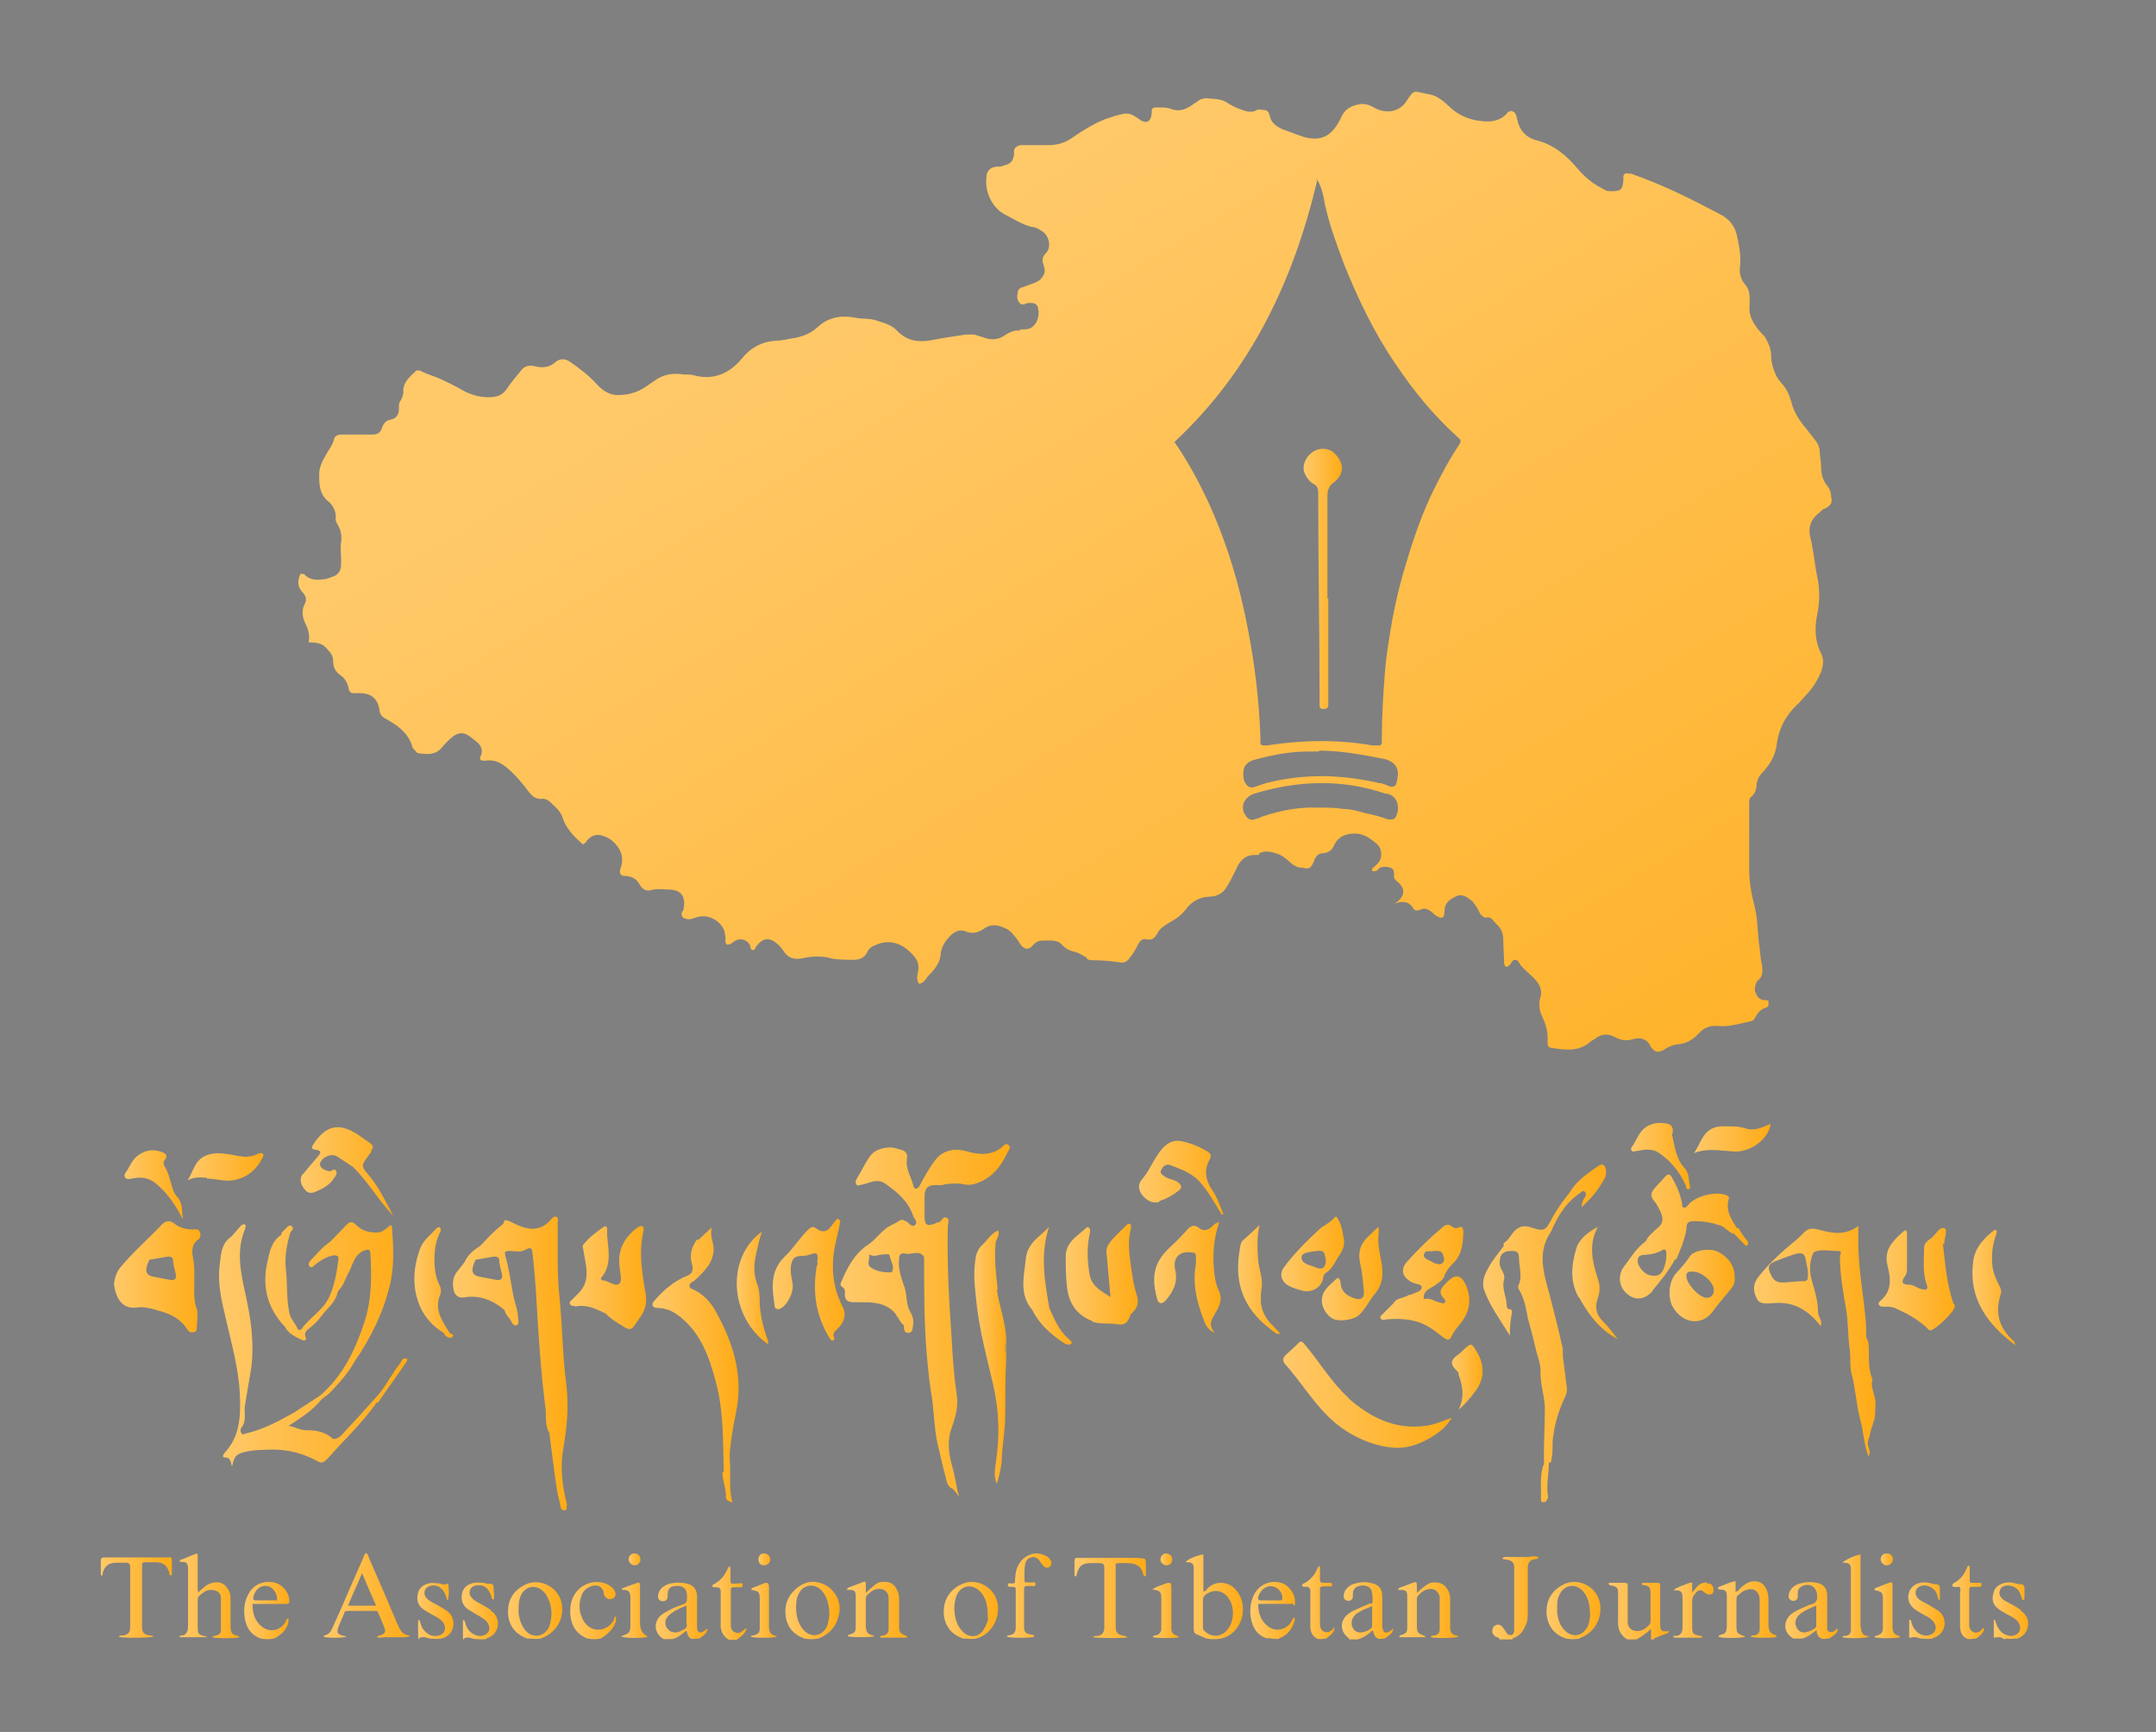 <?xml version="1.0" encoding="UTF-8"?>
<svg id="Layer_1" data-name="Layer 1" xmlns="http://www.w3.org/2000/svg" version="1.1" xmlns:xlink="http://www.w3.org/1999/xlink" viewBox="0 0 491.8 395">
  <rect x="0" y="0" width="491.8" height="395" fill="#808080" stroke="none"/>
  <defs>
    <style>
      .cls-1 {
        fill: url(#linear-gradient-38);
      }

      .cls-1, .cls-2, .cls-3, .cls-4, .cls-5, .cls-6, .cls-7, .cls-8, .cls-9, .cls-10, .cls-11, .cls-12, .cls-13, .cls-14, .cls-15, .cls-16, .cls-17, .cls-18, .cls-19, .cls-20, .cls-21, .cls-22, .cls-23, .cls-24, .cls-25, .cls-26, .cls-27, .cls-28, .cls-29, .cls-30, .cls-31, .cls-32, .cls-33, .cls-34, .cls-35, .cls-36, .cls-37, .cls-38, .cls-39, .cls-40, .cls-41, .cls-42, .cls-43, .cls-44, .cls-45, .cls-46, .cls-47, .cls-48, .cls-49, .cls-50, .cls-51, .cls-52, .cls-53, .cls-54, .cls-55, .cls-56, .cls-57, .cls-58, .cls-59, .cls-60, .cls-61, .cls-62, .cls-63, .cls-64, .cls-65, .cls-66, .cls-67, .cls-68, .cls-69, .cls-70, .cls-71, .cls-72, .cls-73, .cls-74, .cls-75, .cls-76, .cls-77, .cls-78, .cls-79, .cls-80, .cls-81, .cls-82, .cls-83, .cls-84, .cls-85, .cls-86 {
        stroke-width: 0px;
      }

      .cls-2 {
        fill: url(#linear-gradient-12);
      }

      .cls-3 {
        fill: url(#linear-gradient-17);
      }

      .cls-4 {
        fill: url(#linear-gradient-19);
      }

      .cls-5 {
        fill: url(#linear-gradient-33);
      }

      .cls-6 {
        fill: url(#linear-gradient);
      }

      .cls-7 {
        fill: url(#linear-gradient-62);
      }

      .cls-8 {
        fill: url(#linear-gradient-67);
      }

      .cls-9 {
        fill: url(#linear-gradient-57);
      }

      .cls-10 {
        fill: url(#linear-gradient-21);
      }

      .cls-11 {
        fill: url(#linear-gradient-6);
      }

      .cls-12 {
        fill: url(#linear-gradient-76);
      }

      .cls-13 {
        fill: url(#linear-gradient-42);
      }

      .cls-14 {
        fill: url(#linear-gradient-15);
      }

      .cls-15 {
        fill: url(#linear-gradient-11);
      }

      .cls-16 {
        fill: url(#linear-gradient-81);
      }

      .cls-17 {
        fill: url(#linear-gradient-73);
      }

      .cls-18 {
        fill: url(#linear-gradient-5);
      }

      .cls-19 {
        fill: url(#linear-gradient-31);
      }

      .cls-20 {
        fill: url(#linear-gradient-71);
      }

      .cls-21 {
        fill: url(#linear-gradient-58);
      }

      .cls-22 {
        fill: url(#linear-gradient-63);
      }

      .cls-23 {
        fill: url(#linear-gradient-34);
      }

      .cls-24 {
        fill: url(#linear-gradient-41);
      }

      .cls-25 {
        fill: url(#linear-gradient-40);
      }

      .cls-26 {
        fill: url(#linear-gradient-66);
      }

      .cls-27 {
        fill: url(#linear-gradient-13);
      }

      .cls-28 {
        fill: url(#linear-gradient-23);
      }

      .cls-29 {
        fill: url(#linear-gradient-25);
      }

      .cls-30 {
        fill: url(#linear-gradient-43);
      }

      .cls-31 {
        fill: url(#linear-gradient-16);
      }

      .cls-32 {
        fill: url(#linear-gradient-22);
      }

      .cls-33 {
        fill: url(#linear-gradient-54);
      }

      .cls-34 {
        fill: url(#linear-gradient-55);
      }

      .cls-35 {
        fill: url(#linear-gradient-35);
      }

      .cls-36 {
        fill: url(#linear-gradient-50);
      }

      .cls-37 {
        fill: url(#linear-gradient-32);
      }

      .cls-38 {
        fill: url(#linear-gradient-60);
      }

      .cls-39 {
        fill: url(#linear-gradient-59);
      }

      .cls-40 {
        fill: url(#linear-gradient-20);
      }

      .cls-41 {
        fill: url(#linear-gradient-14);
      }

      .cls-42 {
        fill: url(#linear-gradient-2);
      }

      .cls-43 {
        fill: url(#linear-gradient-52);
      }

      .cls-44 {
        fill: url(#linear-gradient-45);
      }

      .cls-45 {
        fill: url(#linear-gradient-7);
      }

      .cls-46 {
        fill: url(#linear-gradient-39);
      }

      .cls-47 {
        fill: url(#linear-gradient-3);
      }

      .cls-48 {
        fill: url(#linear-gradient-77);
      }

      .cls-49 {
        fill: url(#linear-gradient-69);
      }

      .cls-50 {
        fill: url(#linear-gradient-9);
      }

      .cls-51 {
        fill: url(#linear-gradient-27);
      }

      .cls-52 {
        fill: url(#linear-gradient-82);
      }

      .cls-53 {
        fill: url(#linear-gradient-83);
      }

      .cls-54 {
        fill: url(#linear-gradient-53);
      }

      .cls-55 {
        fill: url(#linear-gradient-85);
      }

      .cls-56 {
        fill: url(#linear-gradient-65);
      }

      .cls-57 {
        fill: url(#linear-gradient-36);
      }

      .cls-58 {
        fill: url(#linear-gradient-48);
      }

      .cls-59 {
        fill: url(#linear-gradient-49);
      }

      .cls-60 {
        fill: url(#linear-gradient-8);
      }

      .cls-61 {
        fill: url(#linear-gradient-47);
      }

      .cls-62 {
        fill: url(#linear-gradient-24);
      }

      .cls-63 {
        fill: url(#linear-gradient-26);
      }

      .cls-64 {
        fill: url(#linear-gradient-61);
      }

      .cls-65 {
        fill: url(#linear-gradient-18);
      }

      .cls-66 {
        fill: url(#linear-gradient-51);
      }

      .cls-67 {
        fill: url(#linear-gradient-30);
      }

      .cls-68 {
        fill: url(#linear-gradient-44);
      }

      .cls-69 {
        fill: url(#linear-gradient-84);
      }

      .cls-70 {
        fill: url(#linear-gradient-68);
      }

      .cls-71 {
        fill: url(#linear-gradient-72);
      }

      .cls-72 {
        fill: url(#linear-gradient-29);
      }

      .cls-73 {
        fill: url(#linear-gradient-46);
      }

      .cls-74 {
        fill: url(#linear-gradient-64);
      }

      .cls-75 {
        fill: url(#linear-gradient-28);
      }

      .cls-76 {
        fill: url(#linear-gradient-56);
      }

      .cls-77 {
        fill: url(#linear-gradient-10);
      }

      .cls-78 {
        fill: url(#linear-gradient-70);
      }

      .cls-79 {
        fill: url(#linear-gradient-78);
      }

      .cls-80 {
        fill: url(#linear-gradient-86);
      }

      .cls-81 {
        fill: url(#linear-gradient-74);
      }

      .cls-82 {
        fill: url(#linear-gradient-4);
      }

      .cls-83 {
        fill: url(#linear-gradient-37);
      }

      .cls-84 {
        fill: url(#linear-gradient-80);
      }

      .cls-85 {
        fill: url(#linear-gradient-79);
      }

      .cls-86 {
        fill: url(#linear-gradient-75);
      }
    </style>
    <linearGradient id="linear-gradient" x1="203.3" y1="49.6" x2="382.7" y2="349.8" gradientUnits="userSpaceOnUse">
      <stop offset="0" stop-color="#ffc96a"/>
      <stop offset="1" stop-color="#ffab15"/>
    </linearGradient>
    <linearGradient id="linear-gradient-2" x1="317.6" y1="206" x2="318" y2="206" gradientUnits="userSpaceOnUse">
      <stop offset="0" stop-color="#fff"/>
      <stop offset="1" stop-color="#000"/>
    </linearGradient>
    <linearGradient id="linear-gradient-3" x1="317.7" y1="206.6" x2="317.9" y2="206.6" xlink:href="#linear-gradient-2"/>
    <linearGradient id="linear-gradient-4" x1="303" y1="136.4" x2="303.1" y2="136.4" xlink:href="#linear-gradient-2"/>
    <linearGradient id="linear-gradient-5" x1="297.4" y1="132" x2="306.1" y2="132" xlink:href="#linear-gradient"/>
    <linearGradient id="linear-gradient-6" x1="292.7" y1="318.1" x2="331" y2="318.1" xlink:href="#linear-gradient"/>
    <linearGradient id="linear-gradient-7" x1="428.4" y1="291.7" x2="445.8" y2="291.7" xlink:href="#linear-gradient"/>
    <linearGradient id="linear-gradient-8" x1="176.3" y1="291.8" x2="192.7" y2="291.8" xlink:href="#linear-gradient"/>
    <linearGradient id="linear-gradient-9" x1="263.3" y1="291.4" x2="278.4" y2="291.4" xlink:href="#linear-gradient"/>
    <linearGradient id="linear-gradient-10" x1="272.1" y1="285.7" x2="272.1" y2="285.7" xlink:href="#linear-gradient"/>
    <linearGradient id="linear-gradient-11" x1="259.8" y1="268.6" x2="279.1" y2="268.6" xlink:href="#linear-gradient"/>
    <linearGradient id="linear-gradient-12" x1="301.5" y1="290.5" x2="315.3" y2="290.5" xlink:href="#linear-gradient"/>
    <linearGradient id="linear-gradient-13" x1="68.6" y1="267.2" x2="89.7" y2="267.2" xlink:href="#linear-gradient"/>
    <linearGradient id="linear-gradient-14" x1="449.9" y1="293.7" x2="459.7" y2="293.7" xlink:href="#linear-gradient"/>
    <linearGradient id="linear-gradient-15" x1="358.8" y1="292.6" x2="369" y2="292.6" xlink:href="#linear-gradient"/>
    <linearGradient id="linear-gradient-16" x1="282.4" y1="291.8" x2="292.1" y2="291.8" xlink:href="#linear-gradient"/>
    <linearGradient id="linear-gradient-17" x1="168.1" y1="293.8" x2="175.2" y2="293.8" xlink:href="#linear-gradient"/>
    <linearGradient id="linear-gradient-18" x1="42.8" y1="266.1" x2="60.1" y2="266.1" xlink:href="#linear-gradient"/>
    <linearGradient id="linear-gradient-19" x1="148.8" y1="311.3" x2="168.5" y2="311.3" xlink:href="#linear-gradient"/>
    <linearGradient id="linear-gradient-20" x1="372" y1="263.7" x2="385.4" y2="263.7" xlink:href="#linear-gradient"/>
    <linearGradient id="linear-gradient-21" x1="222.2" y1="309.5" x2="229.5" y2="309.5" xlink:href="#linear-gradient"/>
    <linearGradient id="linear-gradient-22" x1="28.4" y1="270.2" x2="41.7" y2="270.2" xlink:href="#linear-gradient"/>
    <linearGradient id="linear-gradient-23" x1="331.2" y1="314.1" x2="338.2" y2="314.1" xlink:href="#linear-gradient"/>
    <linearGradient id="linear-gradient-24" x1="94.5" y1="292.5" x2="103.4" y2="292.5" xlink:href="#linear-gradient"/>
    <linearGradient id="linear-gradient-25" x1="386.4" y1="259.6" x2="403.9" y2="259.6" xlink:href="#linear-gradient"/>
    <linearGradient id="linear-gradient-26" x1="49.9" y1="306.7" x2="92.9" y2="306.7" xlink:href="#linear-gradient"/>
    <linearGradient id="linear-gradient-27" x1="131" y1="298" x2="131.1" y2="298" xlink:href="#linear-gradient"/>
    <linearGradient id="linear-gradient-28" x1="129.9" y1="291.4" x2="147.4" y2="291.4" xlink:href="#linear-gradient"/>
    <linearGradient id="linear-gradient-29" x1="292.3" y1="286" x2="306.6" y2="286" xlink:href="#linear-gradient"/>
    <linearGradient id="linear-gradient-30" x1="314.9" y1="292.4" x2="335.2" y2="292.4" xlink:href="#linear-gradient"/>
    <linearGradient id="linear-gradient-31" x1="191.8" y1="301.2" x2="230.3" y2="301.2" xlink:href="#linear-gradient"/>
    <linearGradient id="linear-gradient-32" x1="243.1" y1="290.6" x2="259.6" y2="290.6" xlink:href="#linear-gradient"/>
    <linearGradient id="linear-gradient-33" x1="338.3" y1="304.1" x2="366.4" y2="304.1" xlink:href="#linear-gradient"/>
    <linearGradient id="linear-gradient-34" x1="344.4" y1="304.7" x2="344.6" y2="304.7" xlink:href="#linear-gradient"/>
    <linearGradient id="linear-gradient-35" x1="233.4" y1="293.2" x2="244.5" y2="293.2" xlink:href="#linear-gradient"/>
    <linearGradient id="linear-gradient-36" x1="380.8" y1="293.2" x2="395.7" y2="293.2" xlink:href="#linear-gradient"/>
    <linearGradient id="linear-gradient-37" x1="369.5" y1="282" x2="398.8" y2="282" xlink:href="#linear-gradient"/>
    <linearGradient id="linear-gradient-38" x1="400" y1="305.8" x2="427.8" y2="305.8" xlink:href="#linear-gradient"/>
    <linearGradient id="linear-gradient-39" x1="103.3" y1="311" x2="129.5" y2="311" xlink:href="#linear-gradient"/>
    <linearGradient id="linear-gradient-40" x1="129.4" y1="343.5" x2="129.4" y2="343.5" xlink:href="#linear-gradient"/>
    <linearGradient id="linear-gradient-41" x1="26" y1="291.2" x2="45.7" y2="291.2" xlink:href="#linear-gradient"/>
    <linearGradient id="linear-gradient-42" x1="366.9" y1="367.4" x2="380.7" y2="367.4" xlink:href="#linear-gradient"/>
    <linearGradient id="linear-gradient-43" x1="340.4" y1="364.5" x2="350.9" y2="364.5" xlink:href="#linear-gradient"/>
    <linearGradient id="linear-gradient-44" x1="306.1" y1="367.4" x2="317.7" y2="367.4" xlink:href="#linear-gradient"/>
    <linearGradient id="linear-gradient-45" x1="285.2" y1="367.3" x2="295.4" y2="367.3" xlink:href="#linear-gradient"/>
    <linearGradient id="linear-gradient-46" x1="454.5" y1="367.4" x2="462.6" y2="367.4" xlink:href="#linear-gradient"/>
    <linearGradient id="linear-gradient-47" x1="162.5" y1="365.6" x2="170.3" y2="365.6" xlink:href="#linear-gradient"/>
    <linearGradient id="linear-gradient-48" x1="73.8" y1="363.9" x2="93.6" y2="363.9" xlink:href="#linear-gradient"/>
    <linearGradient id="linear-gradient-49" x1="79" y1="373.3" x2="79.1" y2="373.3" xlink:href="#linear-gradient"/>
    <linearGradient id="linear-gradient-50" x1="41" y1="364" x2="54.6" y2="364" xlink:href="#linear-gradient"/>
    <linearGradient id="linear-gradient-51" x1="47.2" y1="373.5" x2="47.3" y2="373.5" xlink:href="#linear-gradient"/>
    <linearGradient id="linear-gradient-52" x1="23" y1="364.4" x2="39.3" y2="364.4" xlink:href="#linear-gradient"/>
    <linearGradient id="linear-gradient-53" x1="35.1" y1="373.3" x2="35.4" y2="373.3" xlink:href="#linear-gradient"/>
    <linearGradient id="linear-gradient-54" x1="245.1" y1="364.4" x2="261.4" y2="364.4" xlink:href="#linear-gradient"/>
    <linearGradient id="linear-gradient-55" x1="270.4" y1="364.2" x2="283.5" y2="364.2" xlink:href="#linear-gradient"/>
    <linearGradient id="linear-gradient-56" x1="192.9" y1="367.1" x2="206.9" y2="367.1" xlink:href="#linear-gradient"/>
    <linearGradient id="linear-gradient-57" x1="391.9" y1="367.1" x2="405.5" y2="367.1" xlink:href="#linear-gradient"/>
    <linearGradient id="linear-gradient-58" x1="318.8" y1="367.2" x2="332.6" y2="367.2" xlink:href="#linear-gradient"/>
    <linearGradient id="linear-gradient-59" x1="325.2" y1="373.4" x2="325.3" y2="373.4" xlink:href="#linear-gradient"/>
    <linearGradient id="linear-gradient-60" x1="407.2" y1="367.3" x2="419.2" y2="367.3" xlink:href="#linear-gradient"/>
    <linearGradient id="linear-gradient-61" x1="149.6" y1="367.4" x2="161.4" y2="367.4" xlink:href="#linear-gradient"/>
    <linearGradient id="linear-gradient-62" x1="115.9" y1="367.3" x2="128.3" y2="367.3" xlink:href="#linear-gradient"/>
    <linearGradient id="linear-gradient-63" x1="179.1" y1="367.3" x2="191.5" y2="367.3" xlink:href="#linear-gradient"/>
    <linearGradient id="linear-gradient-64" x1="352.8" y1="367.3" x2="365.1" y2="367.3" xlink:href="#linear-gradient"/>
    <linearGradient id="linear-gradient-65" x1="215.3" y1="367.3" x2="227.6" y2="367.3" xlink:href="#linear-gradient"/>
    <linearGradient id="linear-gradient-66" x1="229.7" y1="363.9" x2="239.8" y2="363.9" xlink:href="#linear-gradient"/>
    <linearGradient id="linear-gradient-67" x1="55.7" y1="367.3" x2="66" y2="367.3" xlink:href="#linear-gradient"/>
    <linearGradient id="linear-gradient-68" x1="130.1" y1="367.3" x2="140.5" y2="367.3" xlink:href="#linear-gradient"/>
    <linearGradient id="linear-gradient-69" x1="105.4" y1="367.3" x2="113.7" y2="367.3" xlink:href="#linear-gradient"/>
    <linearGradient id="linear-gradient-70" x1="95.2" y1="367.4" x2="103.4" y2="367.4" xlink:href="#linear-gradient"/>
    <linearGradient id="linear-gradient-71" x1="435.3" y1="367.3" x2="443.6" y2="367.3" xlink:href="#linear-gradient"/>
    <linearGradient id="linear-gradient-72" x1="420.2" y1="364.1" x2="426.2" y2="364.1" xlink:href="#linear-gradient"/>
    <linearGradient id="linear-gradient-73" x1="424.4" y1="354.5" x2="424.4" y2="354.5" xlink:href="#linear-gradient"/>
    <linearGradient id="linear-gradient-74" x1="445.3" y1="365.5" x2="452.6" y2="365.5" xlink:href="#linear-gradient"/>
    <linearGradient id="linear-gradient-75" x1="297" y1="365.5" x2="304.5" y2="365.5" xlink:href="#linear-gradient"/>
    <linearGradient id="linear-gradient-76" x1="381.9" y1="367.2" x2="390.9" y2="367.2" xlink:href="#linear-gradient"/>
    <linearGradient id="linear-gradient-77" x1="262.7" y1="367.3" x2="268.9" y2="367.3" xlink:href="#linear-gradient"/>
    <linearGradient id="linear-gradient-78" x1="177.2" y1="373.4" x2="177.3" y2="373.4" xlink:href="#linear-gradient"/>
    <linearGradient id="linear-gradient-79" x1="171.3" y1="367.3" x2="177.2" y2="367.3" xlink:href="#linear-gradient"/>
    <linearGradient id="linear-gradient-80" x1="141.8" y1="367.3" x2="147.8" y2="367.3" xlink:href="#linear-gradient"/>
    <linearGradient id="linear-gradient-81" x1="427.6" y1="367.3" x2="433.5" y2="367.3" xlink:href="#linear-gradient"/>
    <linearGradient id="linear-gradient-82" x1="143.4" y1="355.6" x2="146.1" y2="355.6" xlink:href="#linear-gradient"/>
    <linearGradient id="linear-gradient-83" x1="266" y1="354.3" x2="266.1" y2="354.3" xlink:href="#linear-gradient"/>
    <linearGradient id="linear-gradient-84" x1="264.7" y1="355.7" x2="267.4" y2="355.7" xlink:href="#linear-gradient"/>
    <linearGradient id="linear-gradient-85" x1="429" y1="355.6" x2="431.8" y2="355.6" xlink:href="#linear-gradient"/>
    <linearGradient id="linear-gradient-86" x1="173" y1="355.6" x2="175.7" y2="355.6" xlink:href="#linear-gradient"/>
  </defs>
  <path class="cls-6" d="M153,202.9c2.9.2,3.4,2.2,2.9,4.6,0,.2-.3.3-.3.5-.3.7,0,1.3.7,1.5.5.2,1.2.2,1.7,0,.6-.2,1.3-.5,2-.5,2.5-.3,5.4,1.9,5.4,4.4.3.6-.2,1.3.3,2,.9.2,1.4-.5,1.9-.8,1.2-.7,2.6-.4,3.4.8.2.4.2,1.2.5,1.2.9.4.7-.7,1.2-1,.3-.3.5-.6.8-.8,1-.8,2-.8,3.2,0,.7.5,1.4,1.1,1.9,1.9,1,1.7,2.3,2.2,4.2,1.9,2.2-.5,4.5-.7,6.9,0,1.5.3,3.6.3,4.9.3s2.5-.3,3.2-1.7c.3-.9,1.2-1.4,2-1.7,3.4-1.5,6.4-.2,8.8,2.7.8,1,1.1,2.1.8,3.5-.2.8-.4,1.9.3,2.7,1.2-.3,1.5-1.3,2.2-2,1.3-1.3,2.7-3,2.7-5.2.2-1,.7-2.1,1.4-2.9,1-1.2,2.3-2.6,4.2-1.9,1.7.7,3,.3,4.4-.7,1.5-1,3-.8,4.7,0,1.2.5,1.9,1.5,2.7,2.5.3.5.7,1,1,1.5.8.8,1.7,1,2.5,0,1-1.2,1.8-1.2,3.2-1.2s2.6,0,3.4.8c1,1.2,2.1,1.6,3.5,1.9.6.2,1.3.7,2,1,.5.3,0,.8,1.9.8s4.1.2,6.1.5c1,.2,1.7-.4,2.2-1.2.7-.8,1.2-1.7,1.7-2.7.4-.9,1.1-1.6,1.9-1.4,1.5.4,2.1-.4,2.7-1.5.6-1.1,1.8-1.8,3-2.5,1.5-.8,2.7-1.8,3.7-3.2,1.4-1.7,3.4-2.5,5.1-2.5s3.1-.8,3.9-2.2c.8-1.2,1.5-2.7,2.2-4.1.7-1.7,1.9-3.2,4.1-3.2s.7-.3,1-.3c1.3-.8,2.8-.5,4.2,0,1,.3,1.9,1,2.7,1.7.8.8,1.8,1.5,3,1.5,1.7.3,1.9.3,2.7-1.4.3-1.1,1-1.9,2-1.9,1.5-.1,2.2-.8,2.7-2,.9-1.8,2.6-2.5,4.6-2.5s3.4,1,4.9,2.2c1.5,1.2,1.5,3.5.3,4.7s-.9.7-1.2,1.2v.5h.5c.7,0,.9-.5,1.2-.8.8-.3,1.7-.3,2.5,0,.8.3.8,1,.8,1.7-.2.9.5,1.2,1,1.7,1.6,1.5,1.4,3-.3,4.4-.2.2-.5.2-.7.3,0,0,.2,0,.3,0,1.7-.5,3.1-.5,4.1,1.2.3.6,1,.5,1.5.3.9-.5,1.7-.2,2.4.3.5.3.9.8,1.2,1,1.2.7,2,.9,2-1s1.2-2.7,2.7-3.4,2.7.4,3.7,1.2c.3.4.7.9,1,1.4s.5,1,.8,1.5c.4.3.7.8,1.2.8,1.3-.4,1.7.8,2.5,1.5,1,.9,1.5,2,1.5,3.4,0,1.9.2,3.7.2,5.6.2.4.2.7.5.7s.5-.2.5-.2c.7-.4.7-1.4,1.5-1.4s.7.6,1.5,1.5c.8.9,1.7,1.6,2.5,2.4,1.4,1.4,2.4,2.7,1.7,4.9-.3,1.3-.2,2.8.5,4.2.9,1.8,1.4,3.9,1.2,5.9,0,.7.3,1.2,1,1.2,3.2.5,6.2.9,8.9-1.5.4-.3.9-.5,1.2-.8,1.3-.9,2.8-1,4.2-.2,1.3.7,2.7,1,4.2.5s3.1-.1,3.9,1.4c0,.2.3.5.3.5.8,1,1.3,1.2,2.5.7,1-.6,2-1.2,3.2-1.4,2.1-.1,3.7-1,5.1-2.5,1.2-1.4,2.7-1.9,4.6-1.7,2.3.2,4.5-.5,6.9-1,.6-.2.9,0,1.4-1s1.3-1.9,2.5-2.2c.5-.2.5-.5.5-1s.2-.7-.8-.7-1.7-.6-2-1.4c-.5-.8-.3-1.7,0-2.5,0-.2.3-.5.3-.5,1.3-1,1.2-2.3,1-3.7-.4-1.7-.4-3.4-.7-5.1-.3-2.7-.3-5.6-1-8.3-.7-2.7-1.2-5.6-1.2-8.3v-14.9c0-.7,0-1.4.5-1.7.9-.7,1.2-1.9,1.2-2.9.2-1.2.6-1.9,1.4-2.7,1.7-1.8,2.9-3.9,3.2-6.4.5-3.8,2.3-7,5.2-9.5.4-.6.9-.9,1.2-1.4,1.7-1.7,2.9-3.6,3.7-5.6.5-1.5.7-2.8,0-4.2-1.5-2.9-1.5-6.1-.8-9.3.5-2.6.5-5.3,0-7.8-.7-3.2-.9-6.4-1.7-9.6-.5-2.4.4-4.2,2.4-5.6.3-.4.7-.7,1-.7,1.4-.8,1.7-1.3,1.4-2.7,0-.9-.3-1.7-.8-2.4-1.2-1.4-1.5-2.9-1.5-4.6,0-1-.3-2.3-.3-3.2s-.3-1.7-.8-2.4c-.8-1-1.7-2.2-2.5-3.2-1.5-1.8-2.7-3.7-3.2-5.9-.5-1.7-1.2-3.2-2.4-4.4-1.5-1.7-2.2-4.4-2.2-6.1s-.7-3-1.5-4.4c-.6-.5-.9-1-1.4-1.5-1.3-1.7-2.3-3.4-2-5.6v-1.5c0-1.2-.2-2.2-1-3.2-1-1.1-1.4-2.6-1.2-4.1.3-2.4-.2-4.7-.7-7.1-.5-2.2-1.7-3.6-3.4-4.6-6.8-3.6-13.5-7-20.8-9.5h-.5c-.7-.2-1.2,0-1.2.8v.8c-.2,1.9-.5,2.4-2.4,2.4s-1.5-.2-2.2-.5c-2.4-1.2-4.2-2.7-5.9-4.7-2.5-3-5.4-5.4-9.3-6.4-2.4-.6-3.9-2.3-4.4-4.7-.2-.7-.2-1.2-.7-1.7-.3-.2-.7-.4-1-.2-.4,0-.5.3-.7.5-1.5,1.7-3.7,2-5.9,1.7-2.7-.3-5.1-1.3-7.1-3.2-1.3-1.2-2.8-2.6-4.7-2.9-3.7-.6-3.2-1.5-5.4,1.9-.9,1.3-2.6,2-3.9,2s-2.3-.3-3.5-1c-.8-.4-1.5-.7-2.5-.7-1.9.2-3.6.8-4.6,2.7-.3.7-.7,1.4-1,1.9-1.9,3.1-4.3,3.9-7.8,2.9-1.5-.5-3.2-1.2-4.7-1.7-1.5-.7-2.7-1.5-3-3.2-.2-.9-.7-1.2-1.2-1.2s-1.2-.3-1.7,0c-1.7.9-3.1,0-4.6-.5-.7-.3-1.4-.7-1.9-1-1.6-1.2-3.4-1-5.1-1.2-.5,0-1.4.2-1.9.7-.5.3-1,.7-1.5,1-1.5,1-3,1.4-4.7.7-.9-.3-1.5-.3-2.9-.3s-1.4.2-1.4,1.4c-.2,1.9-1.2,2.4-2.7,1.4-.6-.5-1.3-.9-2-1.2-.4-.2-.9-.2-1.4-.2-3.2.6-6.2,1.8-8.9,3.5-1.2.7-2.2,1.4-3.4,2.2-1.5,1-3.2,1.5-5.2,1.5h-6.4c-.7.2-1.4.6-1.4,1.4v.8c-.2,1.4-.8,2.1-2.2,2.4-.5.3-1.2.3-1.7.3-1.6.1-2.4,1.1-2.4,2.5-.4,3.2,1.3,6.9,4.2,8.4,2,1,4,2.4,6.4,2.9.7,0,1.4.5,1.9.8,1.8,1,2.5,3.8,1,5.2-.8.8-.8,1.7-.5,2.5.3,1,.5,1.7,0,2.5-.5.9-1.2,1.4-2,1.7-.8.3-1.9.7-2.7,1-.7.1-1.2.7-1.2,1.5-.2,1,0,1.7.8,2.4h.8c.4-.3.9-.3,1.2-.3,1.1-.1,1.9.4,1.9,1.4.5,1.9-.7,4.6-2.9,4.6s-.9.3-1.2.3c-1.3-.2-2.5.4-3.7,1.2s-2.7,1-4.2.5c-.8-.3-1.7-.5-2.5-.8h-2c-2.5.4-4.9.7-7.4,1.2-2.9.6-5.7.5-8.1-1.9-1.2-1.4-2.9-1.9-4.6-2.4-1.7-.7-3.4-.4-4.9-.7-3.3-.7-6.4-.2-8.9,2.2-1.7,1.5-3.7,2.2-5.9,2.5-1.1.2-2.3.5-3.5.5-3.2.2-5.8,1.6-7.8,4.1-2.7,3.2-6.1,4.9-10.5,3.9-.8-.3-1.9-.3-2.7-.3-2.6-.4-4.8,0-6.8,1.5-.7.5-1.5,1-2.2,1.5-1.9,1.2-3.9,1.7-6.1,1.7-1.8,0-3.3-.9-4.7-2.4-1.8-2-4-3.7-6.2-5.2-1-.7-2.2-.8-3.2,0-1.4,1.3-3,1.5-4.9,1-1.3-.3-2.4,0-3.2,1.2-1,1.2-2.1,2.5-2.9,3.7-1,1.5-2,2.2-4.4,2.2s-4.6-.8-6.6-2c-1.4-.8-2.9-1.5-4.4-2.2-1.6-.7-3.2-1.1-4.6-1.9h-.8c-1.5,1.4-3.2,2.7-3,5.1,0,.5-.4,1.4-.7,1.9-.3.5-.3.4-.3,1.7s-.5,2.2-1.9,2.5c-1.1.2-1.6.9-1.9,1.7-.3,1.1-1,1.7-2,1.7h-7.1c-.9,0-1.7.2-1.9,1-.3,1.5-1.3,2.5-2,3.9-.7,1.2-1.4,2.7-1.4,4.1,0,2.2,0,4.4,1.9,6.1,1.1.8,1.9,2.2,1.9,3.7-.2.7.2,1.4.5,1.9.7,1.2.9,2.5.7,3.9-.2,1.2,0,2.5,0,3.7v1.5c0,1.3-.8,2.4-2.2,2.7-.5.2-1.2.5-1.7.5-1.7.2-3.2.3-4.6-1.2h-.8c-.7,1.7-.7,3,.7,4.4.6.7.8,1.6.3,2.4-.8,1.6-.5,3.2.2,4.6.7,1.5,1,2.7.7,4.2,2.2,0,3.2.3,4.2,1.5.9.9,1.4,1.6,1.4,2.9s.5,2.2,1.5,3c1,.6,1.7,1.6,2,3,.2,1.2.7,1.2,1.7,1.2h.3c3.1-.2,4.8,1.2,5.1,4.2.2.7.5,1.1,1,1.4,2.7,1.5,5.4,3.2,6.4,6.4,0,.4.5.9.8,1.2s.4.5.7.5c1.8.2,3.7.5,5.2-1.2.8-1,1.7-1.9,2.7-2.7,1.2-.8,2.3-1,3.7,0,.7.5,1.2,1,1.9,1.5.7.7,1.2,1.7.7,2.9-.4.9-.2,1.2.8,1.2,2.4-.4,3.9.5,5.6,2s3.2,3.3,4.6,5.2c.7.8,1.3,1.5,2.7,1.5.8-.2,1.7.3,2.2.8,1,1,2.2,1.9,2.7,3.4.8,2.5,2.5,4.3,4.7,6.2.3-.3.8-.5.8-.8,1.2-1.5,2.7-1.7,4.2-1,.5.2,1.2.5,1.7,1,1.9,1.7,2.7,3.6,1.9,6.1-.5,1.4-.1,1.9,1.4,1.9,1.4.2,2.2.7,2.9,1.9.6,1.2,1.6,1.7,3,1.2,1.4-.3,2.7,0,4.1,0ZM318.2,186.6c-.3.3-.8.3-1.5.3-1.7-.6-3.4-1.1-5.1-1.4-1.7-.5-3.5-1-5.2-1-1.7-.3-3.5-.3-5.2-.3h0s-.2,0-.2,0c-4.6-.2-8.8.6-13,2-.6.2-.9.5-1.4.5-1.4.7-2.2,0-2.9-1.5-.6-1.8.4-3.5,2.4-4.2,10-3,19.9-3.4,29.9,0h.3c2.9.5,3.1,3.9,1.9,5.6ZM283.6,176.2c.1-1.5.8-2.4,2.5-2.9,4.1-1.1,8-1.9,12.2-1.9h2.6v-.2c4.9,0,9.8.9,14.9,1.9,3.4.9,3.4,3.2,2.7,5.6-.2.7-.7.7-1.4.7-.8-.3-1.7-.8-2.5-.8-8.6-2-17.2-2.2-25.8,0-1,.3-2,.7-3,1-.7,0-1.2-.2-1.5-.7-.7-.8-.7-1.7-.7-2.7ZM300.3,40.6c0,.1.1.2.2.3h-.2v-.3ZM300.5,41c1.1,2,1.4,3.7,1.7,5.5,1,4.7,2.7,9.2,4.4,13.8,3.2,7.9,6.9,15.7,11.8,22.8,4,6,8.6,11.6,14,16.5,1,.8,1,1,.2,2.2-2,3-3.7,6.2-5.4,9.6-2.7,5.4-4.7,11.2-6.4,16.9-1.3,4.2-2.4,8.6-3.2,13-.7,4.1-1.4,8.1-1.7,12.2-.4,5.1-.7,10.1-.7,15.2v.8c0,.2-.3.5-.5.5h-1.7c-8-1.4-16.1-1.2-24,0h-.8c-.4,0-.7-.2-.7-.5v-1.7c-.3-7.9-1.2-15.7-2.7-23.6-2-10.7-5-20.8-9.6-30.6-2.1-4.4-4.4-8.6-7.3-12.8,17.4-16.2,27.2-36.8,32.6-59.8Z"/>
  <path class="cls-42" d="M317.8,206.2c0-.1.1-.2.2-.2-.2,0-.3,0-.4-.2l.2.4Z"/>
  <path class="cls-47" d="M317.9,206.9v-.7c-.2,0-.2.2-.2.3l.2.4Z"/>
  <polygon class="cls-82" points="303.1 136.3 303 136.4 303 136.5 303.1 136.5 303.1 136.3"/>
  <path class="cls-18" d="M299.7,110.4c.8.4,1,1.1,1,1.9v1.7c0,15,.3,29.9.3,44.9v2c0,.8.5.8,1,.8s1-.3,1-.8v-24.4h-.2v-23.3c0-1.3.3-2.4,1.5-3.2,2.8-2.2,2-5-.2-6.9-1.3-1-3.3-1-4.7,0-1.6,1.1-2.4,3.1-1.9,4.6.5,1.2,1.2,2.2,2.2,2.7Z"/>
  <path class="cls-11" d="M331,323.4c-2,.7-3.9,1.6-5.9,1.8-6.9.9-12.5-1.9-17.5-6.3h.1c-4-3.6-6.7-8.3-10.1-12.3-.7-.9-1-.8-1.7,0-.8.8-1.7,1.6-2.6,2.4-.7.7-.9,1.4,0,2.3,3.3,3.7,5.9,8,9.5,11.6s8.7,6.5,14.3,7.2c3.7.5,7.2-.8,10.3-2.9,1.5-1,2.8-2.2,3.7-3.8Z"/>
  <path class="cls-45" d="M445.6,297.3c-1.5-4.4-1.9-9-2.4-13.6h.3,0c0-1.3.9-3.3,0-3.6-1.1-.4-1.9,1.5-3,2.3-.7.5-1.6,1.1-1.6,2.2,0,2.8-.4,5.6.6,8.3.4,1.1,0,1.4-1.2,1.1-1-.2-1.7-1-2.8-1-1.7,0-1.9-.7-.9-2,.3-.5.4-1,.4-1.5v-8c0-.4,0-.8-.3-.9-.2,0-.5.2-.7.4-2.3,2.1-4.4,4.1-3.4,7.8.7,2.8,1,5.7-1.7,7.9-.7.6-.4,1.3.7,1.3s1.8,0,2.6.3c2.7,1.2,5.3,2.6,7.4,4.6.2.2.4.6.8.5,1.2-.2,5.4-4.2,5.5-5.4,0-.2,0-.5-.2-.7Z"/>
  <path class="cls-60" d="M190.6,283.5c.4-1.7.8-3.4,1.1-5.1-.2-.2-.4-.3-.7-.5-.5.6-1,1.2-1.5,1.9-.9,1.2-2,1.3-3.1.5-1-.8-1.5-.4-2.2.3-1.9,1.9-3.3,4.2-5.2,6-3.4,3.3-2.9,7.2-2.3,11.2,0,.7.5.9,1.2.7,1.7-.7,3.2-3.8,2.9-5.7-.3-1.8-.8-3.7,0-5.4.7-1.4,2.5-.7,3.7-1.2,2-.7,2.2-.4,1.9,1.7h.1c0,.3,0,.6-.2.9-1,5.8-.2,11.3,2.9,16.3.2.3.3.7.7.6.6,0,.4-.5.3-.8-.3-.8.3-1.3.8-1.8,1.7-1.6,2.1-3.4,1.2-5.1-2.4-4.7-2.7-9.5-1.6-14.5Z"/>
  <path class="cls-50" d="M278,294.3c-.7-1.5-1-3.3-1.1-5-.3-3.5,0-7,1.2-10.5-.9,0-1.3.7-1.8,1.1-.8.7-1.8.9-2.6.3-1.4-1.2-2.3-.5-3.2.6-.4.5-.8.8-1.2,1.3-1.6,1.7-3.6,3.2-4.8,5.2-1.7,2.8-1.4,6-.5,9.1.4,1.2,1.2.9,1.9.2,1.7-2,2.8-4,2.2-6.9-.7-3,1.1-4.6,4.1-4h0c.4,0,.6.4.6.7v1.8c-.8,4.4.1,8.5,1.7,12.6.4,1.1.8,2.4,2.6,3.2-1.6-1.9-.7-3,0-4.3,1-1.7,1.9-3.3.9-5.4Z"/>
  <polygon class="cls-77" points="272.1 285.7 272.1 285.7 272.1 285.7 272.1 285.7"/>
  <path class="cls-15" d="M279.1,277c-.8-1.9-1.4-3.9-2.6-5.6-1.6-2.4-1.9-4.6-.5-7.1.4-.8,0-1.3-.4-1.6-1.9-1.1-3.9-2-6-2.4-1.7-.4-3.2.2-4.5,1.7-1.9,2.2-2.8,4.9-4.7,7.1-.9,1-.7,2.4.2,3.5,1,1.2,2.3,2,3.9,1.5v-.2h0c1.6-.5,3-1.3,4.3-2.3.9-.7.8-1.2,0-1.9-.9-.7-2.1-.7-3-1.3-.5-.4-1.4-.7-.9-1.6.4-.8,1-1.4,2-1.1,2.6,1,5.2,1.9,7,4.1,1.9,2.2,3.3,4.8,4.8,7.2h.4Z"/>
  <path class="cls-2" d="M304.1,300.8c1.5.7,4.7.2,5.8-.8,1.6-1.4,2.4-3.4,3.8-5,1.4-1.7,1.8-3.6,1.6-5.8-.2-2.1-.9-4.2-.9-6.3s.3-2,0-3.1c-.9.8-1.5,1.5-2.2,2.1-1.7,1.6-2.5,3.4-2,5.9.5,2.1.7,4.3.9,6.5.2,1.8-.7,2.4-2.4,1.7-1.6-.6-2.8-1.5-2.9-3.4,0-.5-.4-1.6-1-.9h0c-1.2,1.2-2.9,2.3-3.2,4.2-.4,1.9.9,4.1,2.5,4.9Z"/>
  <path class="cls-27" d="M69.1,267.7c-1,1.3-.4,2.6.5,3.7.7.9,1.7.7,2.4.4h0c1.6-.7,3.2-1.5,4.2-3.1.3-.5.8-.9.5-1.6-.4-.8-.9,0-1.4,0-1.2,0-2.5-.9-2.3-1.7.4-1.5,2.5-2.4,3.8-1.7,1.3.8,2.6,1.7,3.8,2.5,3.4,3.4,5.8,7.6,9.1,11.1-1.7-3.2-3.2-6.5-5.6-9.3-1.8-2.1-1.7-2.2,0-4.5.2-.4.7-.6.6-1.2.6-.6.4-1.1-.3-1.6-.9-.6-1.8-1.3-2.7-1.9-4.3-2.8-7.3-2.2-10.1,2-.4.6-.8,1.3.3,1.4,1.7.2,1.2.9.5,1.7-1.1,1.3-2.2,2.5-3.2,3.8Z"/>
  <path class="cls-41" d="M459.7,306.8c-.2-.7-.2-.9-.3-1h-.1c-3.3-2.9-4.3-6.4-2.9-10.7.2-.7,0-1.4-.4-2-.7-1.4-1.3-2.7-1.5-4.3-.3-2.6,0-5,.9-7.4,0-.3.2-.6,0-.8-.2-.2-.4,0-.6,0-2.3,1.9-4.3,3.9-4.7,7.1-1.1,8.3,3,14.1,9.6,19.1Z"/>
  <path class="cls-14" d="M360.2,295.9c2.2,4,4.8,7.4,8.8,9.5-1.1-1.5-2.3-3-3.6-4.3-1.4-1.5-1.6-3.2-.9-5.1.5-1.4.5-2.9,0-4.3-1.3-4-2.2-7.9,0-11.9-2.1,1.1-4.2,2.7-4.9,4.8h0c-1.1,3.7-1.6,7.5.5,11.3Z"/>
  <path class="cls-31" d="M291.2,304.2h.9c-.7-.7-1.1-1.2-1.6-1.7h0c-1.7-1.6-2.8-3.5-2.9-5.8,0-1,0-2,.2-3,.3-2.2-.6-4.2-.8-6.2-.2-2.7-.3-5.4.3-8.1-1.3,1.2-2.5,2.4-3.8,3.5-.4.4-.5.9-.6,1.4-.7,3.9-.8,7.8.9,11.6,1.6,3.6,4.3,6.1,7.4,8.3Z"/>
  <path class="cls-3" d="M173.8,280.9c-8.2,5.9-7.5,19.4,1.4,25.7v-.8c-1-2.7-1.7-5.4-1.9-8.4,0-1.6,0-3.3-.7-4.9-.8-2.4-.6-4.6,0-7,.3-1.4.6-2.8,1.2-4.6Z"/>
  <path class="cls-65" d="M47,268.6h.2v.2c2,0,4,.7,5.8.4,3-.4,5.4-2.2,6.8-5,.2-.4.5-.7.1-1.1-.3-.3-.7,0-1,0-2.1,1.2-4.2.6-6.4.2-1.8-.3-3.6-.5-5.4.2-2.7,1-3,3.7-4.3,5.7,1.4-.8,2.8-.7,4.2-.6Z"/>
  <path class="cls-4" d="M154.3,299.7c5.4,3.8,7.4,9.5,9,15.5,1.8,6.7,1.6,13.6,1.8,20.4l-.3.2c0,2,.9,3.8.8,5.7,0,.7.7.9,1.5,1.2-.9-3.1-.4-6.2-.6-9.2-.2-2.1.2-4.4.5-6.5.4-2.8,1.2-5.6,1.4-8.5.5-6.9-1.7-13.1-4.9-19-1.3-2.5-3.2-4.6-6-5.7-.7-1.1.4-1.3,1-1.8,2.1-2,4.2-3.9,4.3-7.1,0-1.6-1-3.2-.4-5-1,.9-2,1.9-3,2.8-.3,0-.5,0-.7.4-1.1,1.7-1.4,3.5-.8,5.4.3,1.1,0,2-1,2.4-3.1,1.2-5.5,3.3-7.6,5.7-.3.4-.6.7-.4,1.2s.6.4,1,.5c1.6,0,3.1.5,4.4,1.4Z"/>
  <path class="cls-40" d="M380.4,256.3c-1.4-.3-2.7-.3-4.1.3-2.2.9-2.7,2.9-3.8,4.6-.2.3-.6.7-.4,1.1.3.6.8.2,1.3.2h0c1.6-.3,3.4-.6,4.8.3,2.9,1.9,5,4.5,6.4,7.7,0,.3,0,.8.6.7.4,0,.3-.5.3-.7-.4-1.4,0-2.8-1.4-4.3-1.8-1.9-2.1-5-2.7-7.4.5-1.3,0-2.2-.9-2.5Z"/>
  <path class="cls-10" d="M227.4,294.1h.2c-.4-3.4-.8-6.9-.5-10.4,0-1.1,1.1-1.9.6-3.1-1.2.6-2.1,1.5-2.9,2.6l-.7.7c-1.6,1.4-1.6,3.3-1.8,5.1-.2,2.9.2,5.7.5,8.6.7,6.1,2.3,12,3.7,18,1.4,5.9,1.6,11.7.7,17.7-.2,1.7-.6,3.5.2,5.1.5-1.8,1-3.5,1.1-5.3.1-3.5.8-6.9.8-10.4s0-8.2.2-12.3c0-1.6.1-3.2,0-4.8,0-3.9-1.6-7.7-2.1-11.5ZM229.3,308.9v-2.9c.2,1,.2,2,0,2.9Z"/>
  <path class="cls-32" d="M30.6,268.7h.1c2.1-.4,3.8.2,5.3,1.6,2.5,2.2,4.2,4.8,5.7,7.8-.2-1.6,0-3.4-1-4.8-.6-.7-1.1-1.3-1.3-2.2-.6-1.8-.9-3.6-1.9-5.2-.2-.4-.3-.9,0-1.2,1.1-1.4,0-1.8-1-2.1-1.4-.4-2.7-.4-4.2.4-1.6.8-2.3,2.1-3.1,3.6-.3.6-1.1,1.2-.7,1.9.4.7,1.4.3,2.1.2Z"/>
  <path class="cls-28" d="M334,307.7c-.5.5-1,1-1.6,1.4-1.3.9-1.7,1.9-.4,3.2s.5.8.7,1.2c1,2.6,1.4,5.3,0,8,1.6-1.3,2.8-2.8,4-4.4,2.1-3,1.9-6.1,0-9.1-1-1.7-1.2-1.7-2.7-.3Z"/>
  <path class="cls-62" d="M100.4,280c-.3-.3-.5,0-.7,0-1.3,1.5-3.1,2.8-3.8,4.6-1.6,4.2-2,8.7-.2,13.1,1.1,2.7,3.1,4.9,5.7,6.4h-.1c0,.1.2.4.3.5.5.4,1.1.8,1.6.3.6-.7-.5-.6-.7-1-1.6-2.6-3.5-5.2-2.1-8.6.3-.6.2-1.3,0-1.9-1-1.9-1.3-3.9-1.3-6.1s.3-4.3,1.3-6.3c.2-.3.2-.7,0-1Z"/>
  <path class="cls-29" d="M403.9,256.3c-1.9.8-3.7,1.8-5.9,1-.9-.3-2-.4-3-.4s-2.9-.2-4.3.4c-2.5,1.2-2.9,3.8-4.3,5.7,2.9-1.2,5.9-.6,8.8-.4h0c3.8.4,8.2-2.6,8.7-6.3Z"/>
  <path class="cls-63" d="M85.8,319.9c.3,0,.5,0,.7-.4,1.9-2.8,3.9-5.5,5.8-8.3.3-.5,1-1.1.3-1.5v.2h0c-.7-.4-1,.6-1.3,1-2.1,2.6-3.5,5.8-5.9,8.2-2.1,2.3-4.2,4.7-6.3,6.9-.9.9-1.6,2.2-3.1,2.2-1.6-1.5-3.6-2-5.8-2s-2.6-.8-4.4-1c3-1.9,5.6-3.6,7.6-6.1.6-.5,1.3-.9,1.9-1.5,2.1-2.2,4.1-4.4,5.6-7.1,3.8-5.5,6.7-11.5,8.2-18.1.9-4.3.6-8.5.3-12.8,0,0-.2,0-.3-.2-1,.7-1.8,1.8-3.3,1.7-1.7,0-3.2-.4-4.4-1.6s-1.7-.8-2.5,0c-1.2,1.3-2.4,2.5-3.7,3.8-1.7,1.1-2.9,2.7-4.3,4.1-.4.4-.7,1-.3,1.4.5.6,1-.2,1.3-.4,1.3-1,2.6-1.8,4.2-2.1.9,0,1.2.2,1.1,1-.4,3-.9,6-2.2,8.7-1.4,2.9-4.4,4.5-6.2,7.1-.2.3-.8.3-.9,0-.5-1.3-1.6-2.2-1.9-3.7-.7-3.3-.4-6.7-.8-10-.3-2.8.2-5.5,1-8.2.2-.5,1-1,.4-1.5-.8-.6-1.2.4-1.7.8-.3.3-.8.6-.7,1.1-2.3,1.5-2.7,3.9-3.2,6.2-1.3,5.6,0,10.6,4,14.8.8,1.6,2.4,2.3,3.9,3,.6.3,1.2,0,.8-.7-.4-1,.3-1.5.8-1.9,1-.8,2-1.7,2.7-2.7,1.2-1.7,3.1-3,3.7-5.1,0-.3.3-.7.4-1,1.1-1,1.4-2.5,2.1-3.7,1.1-1.8,1.2-4.3,3.7-5.3,1.2-.4,1.3-.2,1.4.8.3,5.2.3,10.4-1.4,15.6-2.1,6.4-4.9,12.2-10.1,16.7-2,1.3-4,2.6-6,3.9-3.4,1.9-6.9,3.8-10.8,4.7-.4,0-.8.5-1.1,0-.3-.4-.3-1,0-1.3,1-1.3.7-2.8.7-4.3v-.3c.4-2.2.7-4.4,1.1-6.6,1.2-5.7.7-11.5-.5-17.3-1.1-5.5-2.9-11.1-.5-16.8,0-.3.3-.8,0-1s-.7,0-1,.3c-.7.8-1.4,1.6-2.1,2.4-2.4,1.6-2.4,4.2-2.7,6.6-.5,4,.4,7.9,1.3,11.7,1.3,5.8,3,11.5,3.3,17.5.2,4.5.2,9.1-2.9,12.9-1.1,1.2-1.2,1.7-.5,1.7,1.3,0,1.3.9,1.6,2.1.4-1.6.6-2.6,2.1-3.1,2.4-.8,4.8-.7,7.2-.8,3.6,0,7.1.9,10.3,2.7,1,.6,1.5,0,2.1-.5,3.8-4.3,8-8.2,11.3-12.9ZM75.3,296.4v.2c-.2.2,0-.2,0-.3h0Z"/>
  <path class="cls-51" d="M131.1,298h0s0,0-.1,0h.1Z"/>
  <path class="cls-75" d="M131.1,297.8v.2c2.7-.6,4.8.5,7.1,1.6,1.2,1.3,2.7,2.1,4.1,3,.6.4,1.6.9,2.2,0,1.5-2.2,3.3-3.9,2.8-7.3-.8-4.8-1.7-9.7-.5-14.6,0-.3.1-.8-.2-1-.4-.2-.8,0-1.1.2-3,2.2-4.6,5-4.2,8.8.1,1.4.7,3.4,0,4-1,1-2.6-.8-4-.7,0,0,0-.2-.3-.4,2.6-2.9,1.8-6.3,1.5-9.7v-1.6c0-.5-.3-.8-.8-.5-1.7,1.2-3.3,2.4-4.6,4-.4.5,0,1,0,1.5.5,3.3,1.8,6.8-1.2,9.7l-1.5,1.5c-.2.2-.6.5-.4.9.2.4.7.5,1.1.4Z"/>
  <path class="cls-72" d="M302.6,290.2c1.5-1,2.1-2.8,3.1-4.2.5-.8,1-1.7.9-3.1-.3-1.4-.4-3.2-1.3-4.7-.2-.4-.4-1.1-1-.4-1,1.2-2.5,1.7-3.5,2.7-2.8,2.6-5.6,5.4-7.9,8.5-1.1,1.5-.7,3.1.8,4.1h0c1,.6,2.1.9,3.2,1.2,2,.7,4.4-.5,4.9-2.6,0-.6.2-1.2.8-1.5ZM300.2,289.1c-1.3-.6-3.4-.8-3.3-2.4,0-1.1,2.2-1.2,3.5-1.4.7,0,1.4-.2,1.7.6.3,1,.6,2,0,2.9-.4.8-1.3.5-1.9.3Z"/>
  <path class="cls-67" d="M316.3,300.9c3.7-.3,7.3,0,10.5,2.3.9.7,1.8,1.3,2.7,2,.7.5,1.2.5,1.6-.4.5-1.1,1.3-2.1,2.1-3,2.1-2.7,2.6-5.6,1.1-8.9h0c-1-2.1-2.3-2.4-4-.7s-2.4,2.4-.8,4.1c.2.2.3.6,0,.8-.3.4-.6,0-.9,0-1.3-.2-2.4-1.3-3.8-.8-.3-2,1.5-2.4,2.6-3.2.8-.6,1.7-1.1,2-1.9.4-1.3,1.2-2.2,2-3,2.1-2,2.3-4.5,2.4-7.1,0-.5,0-1.6-1-1.2-.9.5-1.3,0-1.8-.3-.5-.4-1-.3-1.6,0-3,2.5-5.8,5.2-8.4,8.1-1.7,1.8-1.1,3.7,1.2,4.8.8.4,2.2.4,2.1,1.1,0,1-1.6,1.2-2.5,1.7-.2,0-.5,0-.7.2-1.1.6-2.6.5-3.3,1.8l-2.2,2.2c-.3.3-.9.7-.7,1.1.2.6.9.4,1.4.3ZM324.9,286h0c.2-1.1,1.5-.4,2.1-.7,1,0,1.9-.2,2.2,1,.2.6.4,1.3-.2,1.8-.5.4-1.1.2-1.7,0-.3,0-.5-.3-.8-.4-.8-.4-1.9-.7-1.7-1.7Z"/>
  <path class="cls-19" d="M217.4,339.6c.5.6,1,1.2,1.4,1.8-.7-2.3-.9-4.7-1.6-7-.8-2.9-1.2-5.8-.1-8.8.9-2.5,1.6-5.1,1.1-7.8-.6-4.1-.9-8.2-1.1-12.3-.6-8.5-1.1-17.1-.9-25.7,0-.7.5-1.7-.3-2.1-.8-.4-1.1.9-1.8,1.1-.2,0-.5,0-.7.2-2,.8-2.5.4-2.5-1.7v-4.3c0-2.2.8-2.8,3-2.7.6,0,1.2,0,1.7-.2,1.4-.2,2.9-.3,4.2,0,1.4.3,2.5,0,3.7-.5,3-1.3,4.8-3.6,6.2-6.5.3-.7,1.1-1.4.3-2-.5-.4-1,0-1.4.5h0c-2.4,2-5.3,1.8-8,1-2.6-.8-5.4-.4-7.2,1.9-1.3,1.7-2.4,3.6-3.4,5.5-.2.4-.4,1-1.1,1.1-.2,0-.4-.2-.5-.5-.5-2.1-1.9-4-1.5-6.4.2-1.1-.4-1.8-1.5-2-.7-.2-1.5-.5-2.2-.5-1.8,0-3.7.6-4.6,1.8-1.2,1.6-2.1,3.6-3.2,5.4-.3.5-.3.9,0,1.3s.7,0,1.1,0c1.8-.3,3.5-1.6,5.5-.2,2.7,1.9,5.2,4,6.3,7.3.2.7,1.2,1.4.4,2.1-.8.6-1.3-.5-1.9-.8s-1.1-.6-1.6-.2c-.9.6-2,1-2.9,1.6-1.6,1.2-2.7,2.8-4.3,3.9-3.1,2-4.8,5.3-6.2,8.7-.2.4,0,.7.3.9.7.4.7,1.1.6,1.7,0,1.3.7,1.7,1.7,1.8h1.8c2.6,0,5.2,0,7.4,1.9,1.1,1,1.5,2.5,2.6,3.4,0,.8,0,1.7,1,1.7s1-1.1,1.1-1.9c.2-1.1-.2-2.1-.7-3-1-1.7-.6-3.7-1.3-5.6-.7-2-1.5-4.2-1.2-6.5,0-1,.7-1.3,1.4-1.1,1.4.4,3.2-1,4.3.8v.4c0,7.3,0,14.6.6,21.8.3,2.9.5,5.8,1,8.7.7,3.9.6,7.9,1.5,11.8.6,2.5,1.1,4.9,1.8,7.4.2,1,.4,2.2,1.6,2.8ZM203.5,290h0c0,.1-.3.2-.4.2-1.5,0-3.1-.2-4.4-1.1-1.1-.7-.3-1.8-.4-2.8v-.2c1.1.7,2.1,0,3.2,0s1.3-.3,1.5.5c.2,1.1,1.1,2.2.5,3.4Z"/>
  <path class="cls-37" d="M249.1,301.4c1.9.7,3.9.3,5.7.6,2,.4,2.6-.7,3.1-2.2,1.7-1.6,2-2.7,1.3-4.8-.4-1.3-.7-2.7-.9-4.1-.5-3.6-1.3-7.2-.3-10.9,0-.3,0-.8-.3-.9-.2,0-.5,0-.6.2-1.3,1.3-2.7,2.5-3.8,3.9-.5.6-1,1.4-.9,2.4.3,3.3.6,6.7.9,10.2-2.2-1.4-4.4-2.5-4.8-5.4-.5-3.1-.6-6.1.1-9.1,0-.4.2-.8-.1-1.2-.2-.3-.6-.3-.8,0-1.9,1.8-4.5,3.1-4.6,6.3,0,2.4,0,4.8.3,7.2.4,3.7,2.3,6.4,5.8,7.7h-.1,0Z"/>
  <path class="cls-5" d="M353.1,341.2c-.4-2.5.2-4.9.2-7.4v-.2h.3c.4-.4.3-.9.4-1.4.3-1.5,0-3.1.3-4.6.4-3.2,1.4-6.3,2.8-9.2.3-.7.4-1.3.3-2-.3-2.4-.6-4.8-.9-7.1v-1.6c-.9-4.2-2-8.5-3.1-12.7-1.3-4.7-2.8-9.5.4-14.1.2-.3.3-.8.5-1.1,1.4-3.1,3.3-5.8,6.1-7.7.3-.2.7-.7,1.1-.3.4.3.3.9,0,1.3-.4.6-.7,1.2-.7,2.2,2.3-2.1,4-4.2,5.3-6.7.3-.6.3-1.2.2-1.9-.2-1.1-.8-1.4-1.7-.8-2.4,1.7-4.9,3.3-6.5,6-1.6,2-3.1,4.1-4.3,6.4-1.2,2.3-1.7,2.6-4.3,1.7-1.9-.7-3.3-.3-4.5,1.3-.6.8-1.1,1.7-2,2.2v.7c-1.1,1.5-2.4,3-3.3,4.6-.9,1.6-1.8,3.3-1.2,5.3,1.3,3.7,3.6,6.7,5.9,10.5,0-2.1.2-3.7.5-5.3,0-.3,0-.7-.5-.7s-.7-.4-.7-.8c0-2-1.2-3.9-.6-6,.2-.8-.2-1.6-.6-2.3-.5-.8-.5-1.8-.3-2.6.3-1.4,1.5-1.6,2.8-1.6s1.5.7,1.5,1.7c0,2.1.9,4.2-.2,6.3,0,.2,0,.6.2.8,1.2,2,1.6,4.3,2,6.5.6,2.3,1.3,4.6,1.8,7,.4,1.8,1.2,3.5,1.1,5.4v.2c0,2.6.9,5.2,1,7.8,0,4.2-.3,8.4-.2,12.6,0,.2,0,.5-.2.7-.8,2.5-.4,5-.5,7.6,0,.3,0,.6.4.7.4,0,.7,0,.9-.4.2-.4.4-.6.3-1Z"/>
  <path class="cls-23" d="M344.4,304.6l.2.3c0-.1-.1-.2-.2-.3,0,0,0,0,0,0h0Z"/>
  <path class="cls-35" d="M244.3,305.8h0c-2.4-1.8-3.5-4.3-4.7-6.9,0,0,0-.3-.2-.4-1.1-6.2-2.2-12.4-.1-18.7-2,2.2-4.9,3.6-5.3,7.2-.4,4.1-1.6,8.2,1.5,11.8,1.7,3.4,4.4,5.7,7.5,7.7.2,0,.6.2.8.2s.4-.2.6-.3c.2-.2,0-.4-.2-.6h.1Z"/>
  <path class="cls-57" d="M390.7,299.1c1.3-1.8,2.8-3.5,4.2-5.2.6-.8.9-1.6.8-2.6,0-2.6-1.4-4.5-3.6-5.7h0c-1.8-1.1-5.7-.5-6.6.9-.9,1.4-2,2.6-3.1,3.8-1.7,1.8-2.1,5.6-.8,7.8,2.2,3.8,6.6,4.4,9.1,1ZM386.1,290c1.9,0,4.4,2,4.8,3.8.3,1.4-.7,2.5-2.1,2.1-1.5-.4-3.9-3-4.1-4.6-.2-1.3.7-1.3,1.4-1.3Z"/>
  <path class="cls-83" d="M376.9,294.4c1.9-2.3,3.8-4.6,5.2-7.2h.3l1.3-3.2c.4-1.3.9-2.6,1-4,0-1.3.7-1.5,1.8-1.5,2,0,3.8.3,5.6.9,1,.2,1.6,1,2.4,1.5.3.2.6.5,1,.4.8.8,1.6,1.7,2.4,2.5s.7,0,.9-.5c-.8-1-1.6-2-2.2-3.2h-.4c-1.3-2.1-2.7-4.1-1.8-6.8,0-.4-.2-.5-.4-.6-2.1-1.2-7.3,0-8.9,2.1-.2.3-.6.7-1,.6-.4,0-.4-.5-.4-.9-.3-1.7-.9-3.3-1.7-4.8-1.2-2.4-1.3-2.4-3.1-.3-.4.4-.8.8-1.2,1.3-1,1-1.5,2-.3,3.3.6.7,1,1.6,1.4,2.4.6,1.3.7,2.5-.6,3.6-1,.9-2.2,1.8-2.8,3.1-2.1,1.5-3.4,3.7-4.9,5.7-1.6,2-1.2,4.9.8,6.4h0c1.8,1.5,4,1.2,5.7-.8ZM373.6,287.4c0-.9.7-1.2,1.5-1.2h0c1.4-.1,2.8-.3,4.1-1.1.7-.4,1,0,.9,1.6,0,.5-.2,1.5-.5,2.4-.6,1.7-1.6,2.2-3.4,1.7-1.4-.4-2.8-2.3-2.6-3.4Z"/>
  <path class="cls-1" d="M427.2,324.7c.7-1.4.5-2.8.6-4.3.2-2-1.2-3.7-.7-5.7v-.2h0c-.8-1.9-.8-3.9-.8-5.9s0-2.5-.6-3.6c0-1.5,0-3.1-.2-4.6-.5-5.6-1.6-11.2-1.6-16.9v-3.9c-2.8,2.2-6,1.7-8.8.9-1.8-.5-2.7-.4-3.8.8l-1,1c-3.3,2.7-6.5,5.5-9.1,8.8-.9,1.1-1.4,2.4-.9,4,.7,2,1.1,2.4,4.4,2.1,4.7-.4,7.9,1.8,10.6,5.2.5-1.2-.6-2.1-.6-3.2,0-2.4-.7-4.8-1.4-7.1-.6-2.2-.6-4.4.4-6.5,1.7-.8,3.5-.3,5.2-.3s.8.6.8,1.2c0,4.1.7,8,1.4,12,.5,3,.4,6,.8,9,.3,1.9,0,3.8.4,5.6,1,3.6,1.1,7.3,2.1,10.9.7,2.7.8,5.6,1.8,8.1.9-1.2-.6-2.3,0-3.7.4-1.1.5-2.5,1.1-3.7ZM411.1,292.2h-.1c-1.2,0-2.4.2-4.1.3-.9,0-2.1,0-2.8-1.5-1.1-2.1-.8-2.8,1.5-3.6,1.4-.5,2.8-1.1,4.3-1.5,1.2-.2,1.8,0,2,1.4.2,1.2.6,2.4.5,3.6,0,.8,0,1.4-1.3,1.3Z"/>
  <path class="cls-46" d="M129.2,315.9c-.9-6.7-.9-13.5-1.6-20.3-.6-5.6-.3-11.2-.4-16.8,0-.4.3-1-.3-1.3-.5-.2-.9.3-1.2.6-2.5,3-5.5,2.4-8.5.9s-1.8-.3-2.6.3c-1.9,1.4-3.5,3.2-5.1,4.9-1.5.9-2.8,2-3.5,3.6-.5.6-.9,1.2-1.4,1.8-1.3,1.4-1.5,3-1.1,4.7.3,1.2,1.2,1.8,2.3,1.6,3.6-.6,6.6.6,9.3,2.9.2,1.1,1.1,1.7,1.6,2.7.2.5.7,1,1.2.7.6-.3.3-.8.3-1.4,0-2-.9-3.9-1.2-5.8-.5-2.8-.9-5.7-1.7-8.5-.3-1.2,0-1.1.8-1.2,1.3,0,2.7.4,3.8-.3,1.4-.8,1.5,0,1.6,1,.3,2.6.5,5.2.7,7.7.3,5.1.6,10.2,1,15.3.3,4,.7,7.9,1.2,11.9.3,2-.2,4,.9,5.9.6,4.4,1.1,8.9,1.8,13.3.2,1.2.6,2.4.8,3.6,0,.5.5.9,1,.7.5,0,.4-.5.3-1h.2c-1.1-4.3-1.7-8.5-.9-13,.8-4.7,1.3-9.5.7-14.5ZM113.2,291.9c-1.4-.3-2.8-.5-4.1-.8-1.6-.4-1.7-1.6-.6-3.8,1.4-.2,2.8-.5,4.1-.7.7,0,1.2,0,1.3.9,0,1,.4,2.1.6,3.1s-.2,1.5-1.3,1.3Z"/>
  <path class="cls-25" d="M129.4,343.4h0s0,0,0,0h0Z"/>
  <path class="cls-24" d="M31.2,298.2c2.1-.3,4.2.5,6.2,1.1,2.2.7,4.1,1.9,5.4,4,.3.5.8.7,1.4.5.5,0,.7-.5.7-.9,0-1.6.4-3.3-.1-4.7s-.5-2.7-.5-4.1c0-2.5.2-4.9-.3-7.4-.3-1.4-.2-3,1.2-4,.6-.4.6-1.1.4-1.8h-.1c-.2-.7-.9-.5-1.4-.5-1.6,0-3.1-.3-4.4-1.4-.9-.7-1.9-.6-2.7.2-3.1,3.3-6.6,6.3-9.5,9.8-1,1.2-1.3,2.5-1.5,3.7.3,2.9,1.6,6,5.2,5.5ZM34.1,287.3c1.4-.2,2.8-.5,4.1-.7.7,0,1.2,0,1.3.9,0,1,.4,2.1.6,3.1.2,1-.2,1.5-1.3,1.3-1.4-.3-2.8-.5-4.1-.8-1.6-.4-1.7-1.6-.6-3.8Z"/>
  <path class="cls-13" d="M378.7,370.1v-8.5c0-.4,0-.6-.6-.6h-2.9c-.3,0-.7,0-.7.2.1.3.2.3.4.3,1.3.2,1.6.5,1.6,1.9v6.2c0,.3,0,.7-.3,1-.8.8-1.6,1.4-2.7,1.4-1.1,0-2-.6-2.2-1.7v-8.6c0-.5,0-.7-.7-.7h-3.3c-.2,0-.4,0-.4.3.2,0,.2.2.2.2,2,.4,2,.5,2,2.5v5.6c-.1,1.8.4,3.3,2.1,4.3h0c0,0,2.1,0,2.1,0,1.1-.6,2.3-1.4,3.3-2.4v2.4h.7c0-.4.3-.4.5-.4.8-.4,1.7-.7,2.5-1,.3-.1.5-.2.3-.5-1.6.2-1.9,0-1.9-1.8Z"/>
  <path class="cls-30" d="M348.9,355.1h-4.3c-.6,0-1.3-.2-2,.3.5.3.9.3,1.3.3,1,.3,1.5.7,1.5,1.7v14.5c0,.5-.3,1-.8,1-.5,0-.8-.2-1-.6-.3-.4-.6-.9-.9-1.3-.5-.5-1.1-.6-1.6-.3-.5.2-.7.8-.7,1.4,0,.5.4.9.8,1.2.3.2.8,0,.8.6h0c0,0,3,0,3,0,0-.2.2-.3.2-.3,1.5-.5,2.3-1.6,2.8-2.9.5-.9.5-1.9.5-2.9v-10.4c.1-1.1.5-1.6,1.5-1.8.3,0,.7,0,1-.4-.6-.4-1.3-.2-2-.2Z"/>
  <path class="cls-68" d="M315.3,371.4v-7.4c0-1.6-.8-2.6-2.3-2.9-1.4-.4-2.7-.3-4.1.1-.7.2-1.3.6-1.8,1.2-.4.5-.6,1.1-.6,1.7s.5,1,1.1,1,1-.4,1-1v-.6c0-1,.6-1.6,1.5-1.8,1.2-.3,2.3.1,2.7.9.3.8.3,1.7.3,2.6s-.4.4-.6.5c-.9.4-1.9.8-2.8,1.2-.8.4-1.6.7-2.3,1.3-1.7,1.4-1.8,3.7,0,5.2,0,.1.4.2.4.5h0c0,0,1.9,0,1.9,0,1.3-.4,2.4-1.1,3.4-2.1.3.7.4,1.6,1.2,1.9.5.2,1,0,1.5,0,1.5-.9,2-1.5,2-2.3-.3.3-.6.5-.9.7-.8.5-1.5.2-1.5-.8ZM313,371.1c-.5.8-2.5,1.5-3.4,1.1-1.3-.5-1.7-2.3-.8-3.5.3-.4.6-.7,1-.9.9-.6,2-1,3.2-1.5v4.8Z"/>
  <path class="cls-44" d="M294.7,365.7c.4,0,.7,1.4.7-.5s-1.6-3.9-3.5-4.3c-2.6-.5-4.9.7-6,3.1-.8,1.9-.9,3.9-.4,5.8.5,1.9,1.6,3.3,3.6,3.9h0c0-.1.2-.1.2-.1.7.1,1.5.2,2.2.2h.2c0,0,.1-.2.2-.2,1.9-.7,2.8-2.1,3.4-3.9,0-.3.2-.6-.1-.8-.4.2-.4.6-.6.9-1.2,2-3.7,2.5-5.5,1-1.6-1.3-2.1-3.1-2.1-5,.5,0,.9,0,1.3,0h6.4ZM287,364.3c.3-1.2,1.2-2.3,2.4-2.5,1.6-.3,3.3,1.2,3.1,2.8,0,.4-.2.4-.5.4h-4.5c-.5,0-.5-.2-.5-.7Z"/>
  <path class="cls-73" d="M461,367.2c-.8-.6-1.6-1-2.5-1.5-.6-.3-1.2-.6-1.7-1-.6-.6-.9-1.2-.6-2,.2-.7.9-1.1,1.6-1.1,1.1,0,1.9.3,2.6,1.1.4.6.6,1.2.8,1.8,0,.2,0,.4.4.4.2,0,.2-.3.2-.5v-2.2c0-.6-.3-.9-1-.9-.4,0-.3,0-1.1-.2s-1.6-.3-2.4-.1c-1.3.3-2.3,1-2.6,2.4-.4,1.4-.1,2.6,1.1,3.5.6.5,1.3.8,1.9,1.2.8.4,1.6.8,2.3,1.4.7.7,1,1.6.7,2.4-.3.8-1.1,1.2-2.2,1.2-.6-.1-1.1-.3-1.6-.6-.8-.6-1.3-1.4-1.6-2.3-.1-.2,0-.7-.5-.8v4.1c.9-.1,1.7-.3,2.4.4h0c0,0,.1,0,.1,0,0-.2.2-.2.4-.2.7.2,1.4,0,2.1,0,.2,0,.4,0,.4,0,1.3-.5,2.2-1.4,2.4-2.9.2-1.5-.4-2.6-1.6-3.4Z"/>
  <path class="cls-61" d="M169.6,371.8c-.5.5-1.2.8-1.9.5-.8-.3-1-1-1-1.7v-7.5c0-1.1,0-1.1,1-1.1h1.2c.3,0,.5,0,.5-.5s.2-.4-.5-.4-1.5.2-2.2,0c-.2-1.3.1-2.6-.2-3.9-.6.3-.5.7-.7,1-.6,1.2-1.4,2.2-2.6,2.9,0,0-.2.2-.3.2-.2,0-.4.2-.4.5.1.2.3.2.5.2h.4c.7,0,1,.3,1,1v7.3c-.1,1.5.4,2.7,1.7,3.6h0c0,.1,1.9.1,1.9.1.9-.7,2-1.3,2.3-2.6-.4,0-.5.2-.7.4Z"/>
  <path class="cls-58" d="M90.7,370.5c-.1-.3-.3-.5-.3-.7-2-4.8-4.1-9.6-6.2-14.4-.1-.3-.2-.6-.3-.8-.3-.5-.5-.5-.8,0,0,.2-.2.4-.2.6-1.2,2.7-2.4,5.5-3.6,8.2-1.1,2.6-2.2,5.1-3.4,7.7-.3.8-.7,1.5-1.6,1.8-.2.1-.5.1-.5.4,1,.3,4.1.3,5.2,0-.2-.2-.3-.2-.5-.2-1.6-.3-1.8-.8-1.2-2.3.4-.9.8-1.9,1.2-2.8,0-.4.3-.6.8-.6h6.2c.3,0,.6,0,.7.3.5,1.2,1.1,2.4,1.5,3.6.4.9,0,1.4-1,1.7-.2.1-.6,0-.7.4.6.2,1.3,0,1.9,0h3.8c.8,0,1.4,0,1.9-.4-1.8,0-2.4-1.3-2.9-2.6ZM79.4,366.2c1-2.5,2.1-4.8,3.2-7.4,1.1,2.6,2.1,5,3.2,7.4h-6.4Z"/>
  <path class="cls-59" d="M79.1,373.3s0,0-.1,0c0,0,0,0,0,0h0Z"/>
  <path class="cls-36" d="M54.2,373.1c-1.2-.3-1.5-.6-1.6-1.8v-6.2c0-.9,0-1.7-.5-2.5-.7-1.3-1.7-1.9-3.1-1.7-1.2.1-2.1.7-2.9,1.5-.3.2-.6.5-.9.8-.1-.5-.1-.9-.1-1.3v-6.9c0-.7,0-.8-.8-.5-1,.4-1.9.8-2.9,1.2-.2,0-.4,0-.4.5h.4c1.1,0,1.4.3,1.5,1.3v12.8c0,.5,0,1-.1,1.5-.2.6-.5,1.1-1.2,1.2-.2,0-.6-.1-.6.4h6.2c-.1-.1-.2-.2-.2-.2-1.8-.4-1.9-.5-1.9-2.3v-5.9c0-.3,0-.7.3-1,.8-.7,1.6-1.4,2.7-1.4,1.3,0,2.3.6,2.3,1.9v7.1c0,1-.3,1.2-1.4,1.5-.2,0-.5,0-.5.3.8.3,5.2.3,6.1,0,0-.3-.2-.3-.4-.3Z"/>
  <path class="cls-66" d="M47.3,373.4h-.1c0,0,0,.1.1.2v-.2Z"/>
  <path class="cls-43" d="M38.6,355.2h-14.8c-.5,0-.8.2-.8.7v3.2c0,.2,0,.2.4.2,0,0,0-.3,0-.5.5-1.7,1.4-2.4,3.2-2.4h2.1c.7,0,1,.3,1,1v13.8c0,1.1-.5,1.6-1.6,1.8-.4,0-.8-.1-1,.3.7.3,6.2.3,7.9,0-.2-.3-.5-.3-.8-.3-1.4-.2-1.8-.7-1.8-2v-14c0-.7.3-.7.8-.7h2.3c1.7,0,2.6.7,3.1,2.3,0,.3,0,.7.4.7.2,0,.2-.2.2-.4v-3.1c0-.5-.2-.7-.7-.7Z"/>
  <path class="cls-54" d="M35.4,373.4h0c0,0-.2,0-.3,0,0,0,0,0,0,0h.3Z"/>
  <path class="cls-33" d="M260,355.3h-14.3c-.5,0-.6.3-.6.7v3.1c0,.2-.1.4.2.4s.3-.2.3-.4c.5-2,1.3-2.6,3.3-2.6h2c.7,0,1,.3,1,1v13.9c-.1,1-.5,1.5-1.5,1.7-.4,0-.8,0-1.1.3.8.2,6.9.3,8.2,0h0c0,0-.5,0-.5,0v-.2c-.3,0-.6-.2-.9-.2-1.1-.2-1.6-.7-1.6-1.8v-14.1c-.1-.4,0-.6.6-.6h2c2,0,3.3.7,3.7,2.6.1.2.1.4.4.4.2,0,.2-.3.2-.5v-2.2c-.1-1.4,0-1.4-1.4-1.4Z"/>
  <path class="cls-34" d="M281.2,361.9c-1.8-1.3-4.1-1.2-5.7.3-.2.3-.4.7-1,.8v-8.5c-1.8.3-3.7,1.2-4.1,1.8h.4c1.1,0,1.5.3,1.5,1.4v13.6c0,.7,0,1.2.8,1.5s1.4.6,2.1.9c1.1.2,2.3.2,3.4,0h0c2.2-.6,3.7-2,4.5-4.2,1-2.8.2-5.9-1.9-7.6ZM279.9,371.8c-1.4,1.6-3.6,1.7-5.1.2-.4-.3-.4-.6-.4-1v-3h0v-3.1c0-.5.2-.9.6-1.2,1.7-1.3,3.8-1.1,5.1.6,1.6,2,1.5,5.6-.2,7.5Z"/>
  <path class="cls-76" d="M206.4,372.9c-.9-.2-1.3-.8-1.3-1.6v-6.2c0-.8,0-1.6-.4-2.3-.6-1.6-1.8-2.2-3.5-2-.8,0-1.4.4-1.9.9-.6.5-1.1.9-1.8,1.6h0v-2c0-.5-.1-.7-.6-.5-1.1.4-2.3.9-3.4,1.3q-.2,0-.2.3c0,.2-1,.2.3.2s1.6.2,1.6,1.6v6.8c0,1.2-.2,1.4-1.4,1.8-.2,0-.4,0-.4.4,1.6.3,5.4.2,6,0-.1-.1-.1-.2-.1-.2-1.5-.2-1.8-.9-1.8-2.4v-5.8c0-.3,0-.6.2-.9.7-.7,1.4-1.3,2.4-1.5,1.3-.2,2.3.4,2.6,1.7,0,.4,0,.7,0,1.1v5.3c0,.4,0,.5,0,1.2s-.5,1.2-1.2,1.3c-.3.1-.7,0-.8.5h6.2c0-.5-.3-.5-.5-.5Z"/>
  <path class="cls-9" d="M405.1,373.1v-.2c-1.5-.2-1.7-1.3-1.7-2.6v-5.4c0-.8-.1-1.6-.4-2.3-.6-1.5-1.8-2.2-3.5-1.9-1,.2-1.8.9-2.5,1.5-.3.3-.5.8-1.1.8v-2.4c-1.5.3-2.7.9-4,1.4v.3c0,.2.2.2.4.2,1.3.1,1.6.3,1.6,1.6v6.9c-.1,1.3-.2,1.5-1.5,1.9-.2,0-.4.2-.4.4,1,.4,5.2.3,6.2,0-.2,0-.4-.2-.4-.2-1.5-.5-1.7-.7-1.7-2.3v-5.9c0-.5,0-.9.5-1.2.5-.4.9-.8,1.5-1,1.7-.7,3.1,0,3.3,2v6.9c0,.8-.5,1.3-1.3,1.4-.2,0-.7-.1-.7.3.8.3,5.2.3,6.1,0h-.2s-.2-.2-.2-.2Z"/>
  <path class="cls-21" d="M332.1,373c-.9-.2-1.3-.8-1.3-1.6v-6.2c0-.9,0-1.7-.5-2.5-.6-1.3-1.8-1.9-3.2-1.8-1,0-1.7.5-2.4,1.1-.4.3-.9.7-1.5,1.3v-1.9c0-.5-.2-.7-.7-.5-1.1.4-2.1.8-3.2,1.2,0,0-.3,0-.3.3,0,.2-.7.2.5.2s1.5.3,1.5,1.4v7.2c0,1.1-.3,1.4-1.4,1.7-.2.1-.4.1-.4.5h6c-.2-.2-.2-.3-.2-.3-1.6-.6-1.8-.7-1.8-2.4v-5.8c0-.3,0-.6.2-.9.6-.7,1.3-1.3,2.2-1.5,1.4-.4,2.5.3,2.8,1.7v7.4c0,.8-.5,1.4-1.4,1.4-.2.1-.6,0-.6.4,1.4.3,5.5.2,6.2-.1,0-.3-.3-.3-.5-.3Z"/>
  <path class="cls-39" d="M325.3,373.4h-.1s0,0,.1,0h0Z"/>
  <path class="cls-38" d="M417.3,372.2c-.7-.4-.5-1.1-.5-1.7v-6.6c0-1.6-.8-2.6-2.3-2.9-1.4-.3-2.7-.2-4.1.2-.7.2-1.3.6-1.8,1.2-.4.5-.6,1.1-.6,1.7s.5,1,1.1,1,1-.4,1-1v-.9c0-.7.4-1.2,1.1-1.5,1.7-.7,3.1.2,3.3,2v.5c.1.8-.3,1.3-1,1.6-.5.1-1,.3-1.4.5-1.1.5-2.2.9-3.2,1.6-2.3,1.6-2.2,4.5.2,5.8.7,0,1.3,0,2,0,1.3-.3,2.2-1.2,3.3-1.9,0,.9.3,1.6,1.1,1.9.5.2,1,0,1.5,0h0c0,0,.2,0,.2,0,1.5-.9,2-1.4,2-2.2h-.2c-.5.4-1,1-1.7.6ZM411.4,372.3c-.8,0-1.4-.6-1.7-1.4-.4-.9,0-2,.8-2.7,1.1-.9,2.3-1.4,3.8-2v4.8c-.3.6-2.1,1.4-2.9,1.3Z"/>
  <path class="cls-64" d="M159,371.3v-7.2c0-1.7-.9-2.7-2.6-3-1.1-.2-2.2-.2-3.2,0-.9.1-1.8.6-2.3,1.1s-.8,1.2-.8,1.9.5,1.1,1.1,1.1,1.1-.4,1.1-1v-.5c0-1.4.6-2,2.1-2s2.2.6,2.3,2.1v.9c0,.7-.3,1-.9,1.2-1.5.5-3.1,1.2-4.5,2.1-2.3,1.5-2.3,4.3,0,5.8.7.1,1.4,0,2.2,0,1.2-.3,2.1-1.2,3.1-1.9.2.7.3,1.4,1,1.8.5.2,1.1,0,1.7,0h0c0,0,.2,0,.2,0,1.4-.9,1.8-1.4,1.9-2.2-.4,0-.5.3-.8.5-.9.6-1.6.3-1.6-.8ZM156.7,370.5c0,.4-.1.8-.5,1-.4.2-.9.5-1.4.7-1.1.3-1.9,0-2.5-.7-.7-.8-.7-2,0-2.8l.6-.6c1.1-.8,2.3-1.4,3.7-1.9h0v4.3Z"/>
  <path class="cls-7" d="M119.6,361.5c-2.6,1.4-3.9,3.6-3.7,6.6.2,2.8,1.8,4.7,4.4,5.6,1,0,2,.2,3,0,3.3-1.1,5.3-4.1,4.9-7.5-.4-4.1-5-6.6-8.6-4.7ZM125.4,370.6c-.1.4-.3.8-.6,1.2-1.2,1.5-3.2,1.7-4.6.4-1.2-1.2-1.7-2.7-1.9-4.3v-.8c0-1.4.1-2.4.6-3.4,1-1.9,3.2-2.4,4.9-.9.3.3.7.7.9,1.1,1.2,2.1,1.4,4.4.7,6.7Z"/>
  <path class="cls-22" d="M188.3,361.5c-2.2-1.1-4.3-1-6.3.5-2.1,1.6-3.1,3.8-2.8,6.4.3,2.7,1.8,4.4,4.3,5.3,1.1.2,2.1.2,3.2,0h0c2.9-1.2,4.4-3.2,4.8-6.2.3-2.3-1-4.8-3.2-6ZM188.7,370.8c-1.1,2.5-3.9,2.9-5.6.7-1.1-1.4-1.5-3.1-1.5-4.9h0c0-1.2.1-2.2.6-3.1,1-2.1,3.4-2.5,5.1-.9,1.1,1.2,1.6,2.6,1.8,4.2.2,1.4,0,2.7-.4,4Z"/>
  <path class="cls-74" d="M356.4,361.5c-2.6,1.4-3.8,3.7-3.6,6.7.3,2.8,1.8,4.6,4.4,5.5,1.1.2,2.1.2,3.2,0h0c0-.1-.1-.1-.1-.1,3.2-1,5.2-4.3,4.7-7.7-.5-4-5.1-6.4-8.6-4.4ZM362,371.2c-1.2,2.1-3.5,2.3-5.1.6-1.1-1.1-1.5-2.5-1.7-4v-1.2h0c0-.9,0-1.8.4-2.6,1-2.6,3.8-3.1,5.6-1,1.3,1.6,1.5,3.6,1.5,5.6-.1.9-.2,1.8-.7,2.6Z"/>
  <path class="cls-56" d="M218.9,361.5c-2.5,1.4-3.8,3.7-3.6,6.6.2,2.8,1.8,4.7,4.4,5.6,1,0,2,.2,3,0h0c3.1-.8,5.4-4.2,4.9-7.8-.6-4-5.1-6.4-8.6-4.4ZM224.6,371.3c-1.1,2.2-3.6,2.5-5.2.6-.8-.9-1.3-2-1.5-3.2-.3-1.5-.3-3,.2-4.5.9-2.7,3.7-3.2,5.6-1.1,1.2,1.4,1.6,3.1,1.6,5v.2c0,1,.4.8-.7,3Z"/>
  <path class="cls-26" d="M238.7,354.9c-1-.5-2.1-.8-3.2-.5-2.3.6-3.8,2.6-3.9,5.3-.1.4,0,.9-.1,1.2-.2.4-.8.2-1.1.2s-.5,0-.5.4.3.4.6.4h.5c.6,0,.7.2.7.7v8.9c-.2.9-.4,1.2-1.3,1.4-.3.1-.7,0-.7.4,1.1.3,5.4.3,6.3,0l-.2-.2c0-.3-.3-.3-.5-.3-1.3-.2-1.7-.5-1.7-1.8v-8.7c0-.4.2-.6.6-.6h1.1c.4,0,.9.2.9-.4s-.5-.4-.8-.4h-1.2c-.3,0-.5,0-.5-.4,0-1.3-.1-2.7.2-4,.2-.7.6-1.1,1.3-1.3s1.3,0,1.8.6c.3.4.6.8.9,1.2.5.6,1.1.7,1.6.3.4-.4.5-1.1,0-1.7-.2-.3-.5-.5-.8-.7Z"/>
  <path class="cls-8" d="M62.5,360.9c-2.6-.5-4.9.6-6,3-.8,1.6-.9,3.2-.7,4.9.3,2.3,1.4,4.1,3.7,4.9,1,.2,2,.2,3,0,2.2-1,3.5-2.9,3.3-4.6-.4,0-.5.4-.6.7-1.3,2.3-4,2.7-5.9.8-1.3-1.3-1.7-2.9-1.7-4.8h7.8c.5,0,.6-.2.6-.7,0-1.9-1.6-3.8-3.5-4.2ZM62.7,365h-2.3c0,0-2.1,0-2.1,0-.5,0-.6-.3-.5-.8.4-1.8,1.9-2.9,3.5-2.4,1,.3,1.9,1.6,1.9,2.7s-.2.4-.5.4Z"/>
  <path class="cls-70" d="M140,369.5c-1.5,2.7-5.1,3-6.8.3-1.2-2-1.3-4.1-.4-6.3.6-1.2,2-1.9,3-1.9s1.6.5,1.9,1.5c0,.2,0,.5.2.8.3.7,1.1,1,1.8.7.6-.2.9-.9.6-1.6-.3-.7-.9-1.2-1.6-1.6-2.6-1.3-6-.4-7.6,2.2-.9,1.4-1.1,3-1,4.6.2,2.6,1.4,4.5,3.9,5.5,1,.2,2,.2,3,0h0c2.2-1.2,3.8-3.3,3.5-5-.4,0-.4.5-.5.8Z"/>
  <path class="cls-49" d="M112,367.2c-.9-.6-1.8-1.1-2.7-1.6-.6-.3-1.1-.6-1.6-1.1s-.7-1.1-.5-1.8c.2-.6.7-1,1.3-1.1,1.1-.2,2,0,2.7.8.4.5.7,1.1.9,1.7,0,.3,0,.7.5.7.3-.8,0-1.7,0-2.6s-.3-1-1-1-.7,0-1.1-.2c-.8,0-1.5-.2-2.3,0-1.4.2-2.5,1-2.8,2.4-.3,1.5.1,2.7,1.3,3.6.6.4,1.2.7,1.8,1.1.8.5,1.5.8,2.2,1.4.8.7,1.1,1.7.8,2.5-.4.8-1.3,1.2-2.4,1.1-.9-.2-1.5-.6-2.1-1.2-.4-.5-.7-1.1-.9-1.8,0-.2,0-.6-.5-.6,0,1.3,0,2.6,0,3.8s.2.3.4.3c.8-.3,1.5,0,2.2.2.9,0,1.8.2,2.7,0h0c.1-.2.2-.2.3-.2,2.9-1,3.2-4.8.7-6.3Z"/>
  <path class="cls-78" d="M101.5,367.1c-.9-.6-1.9-1.1-2.8-1.6-.5-.3-1-.6-1.4-1-.9-1.1-.5-2.4.8-2.8,1.1-.3,2,0,2.8.8.4.5.7,1.1.9,1.7.1.3,0,.7.4.7.2-.8.3-2.4,0-3.8-.7.5-1.4.2-2.2,0-.7,0-1.4-.2-2.1,0-1.3.3-2.3,1-2.6,2.4-.3,1.4,0,2.6,1.2,3.5.6.4,1.2.7,1.8,1.1.8.4,1.6.8,2.3,1.4.8.7,1.1,1.7.8,2.5-.4.8-1.3,1.2-2.4,1.1-.7,0-1.3-.4-1.8-.8-.7-.6-1.1-1.3-1.3-2.2-.1-.2,0-.6-.5-.6-.1,1.2,0,2.5,0,3.7s.2.3.4.3c.8-.3,1.5,0,2.2.2.9,0,1.8.2,2.7,0h0c1.5-.4,2.5-1.3,2.7-2.9.2-1.7-.5-2.9-1.9-3.7Z"/>
  <path class="cls-20" d="M441.9,367.2c-1-.6-1.9-1.2-2.9-1.7-.6-.3-1.2-.6-1.6-1.1-.8-1-.5-2.3.8-2.7,1-.3,2,0,2.8.7s.8,1.1,1,1.8c.1.3,0,.7.5.7v-2.6c0-.7-.3-1-1-1s-.7-.2-1.1-.2c-.6-.2-1.2-.2-1.9-.2-1.6.2-2.8,1.1-3.1,2.5-.4,1.4.2,2.8,1.5,3.7.7.5,1.5.9,2.3,1.4.5.2,1,.5,1.4.9.8.7,1.2,1.7.8,2.5-.4.8-1.3,1.2-2.4,1.1-.7-.1-1.3-.4-1.8-.9-.6-.6-1-1.3-1.2-2.1,0-.2,0-.6-.5-.6v3.7c-.1.4,0,.4.4.4.8-.3,1.5,0,2.2.2.9,0,1.8.2,2.7,0h.1c0-.2.3-.2.3-.2,2.9-1,3.2-4.8.7-6.3Z"/>
  <path class="cls-71" d="M424.4,371.1v-16.6h0c-1.5.3-3.6,1.3-4.1,1.9h.4c1.2.1,1.5.4,1.5,1.6v13.8c0,.7-.4,1.2-1.2,1.3-.2,0-.7-.1-.7.3.9.3,5.1.3,6-.1l-.2-.2c-1.3,0-1.6-1-1.6-2Z"/>
  <polygon class="cls-17" points="424.4 354.4 424.4 354.5 424.4 354.5 424.4 354.4"/>
  <path class="cls-81" d="M451.9,371.8c-.5.5-1.1.7-1.8.4-.6-.3-.9-.9-.9-1.5v-8.2c0-.4.2-.6.6-.6h1.7c.2,0,.5,0,.5-.4.1-.5-.2-.5-.5-.5h-1.7c-.3,0-.5-.1-.5-.5v-3.4c-.6,0-.6.3-.6.5-.3.4-.4.9-.7,1.3-.6,1-1.4,1.7-2.4,2.2,0,.1-.3.3-.3.5.1.3.3.3.5.3.5.2,1.1-.2,1.3.2.2.4,0,.9,0,1.4v7.2c0,1.3.3,2.4,1.5,3,.7.3,1.5,0,2.2,0h0c1.2-.9,1.8-1.5,1.8-2.4-.4,0-.5.3-.7.5Z"/>
  <path class="cls-86" d="M304.1,371.5c-.6.6-1.3,1-2.1.6-.8-.4-.9-1.1-.9-1.9v-7.6c-.1-.6.2-.8.8-.8h1.6c.2,0,.4,0,.4-.3s-.1-.5-.4-.5h-1.7c-.5,0-.7-.2-.7-.7v-2.2c0-.3.1-.7-.3-1-.3.7-.6,1.3-.9,1.8-.6.9-1.4,1.7-2.4,2.2-.3.1-.5.2-.5.5.1.3.4.3.6.3h.4c.6,0,.9.4.9,1v8.1c0,1.1.4,2.1,1.5,2.7.7.3,1.5,0,2.2,0h0c0-.1,0-.1,0-.1,1.3-.9,1.8-1.5,1.8-2.4,0,0,.2-.3-.4.3Z"/>
  <path class="cls-12" d="M389.3,360.9c-.9,0-1.7.4-2.3,1.1-.3.4-.6.7-1,1.2v-1.7c.1-.5,0-.7-.6-.5-1.2.5-2.4.8-3.5,1.5v.2c1.7,0,1.9.3,1.9,2v6.5c0,1-.4,1.9-1.6,1.9s-.3.1-.3.4h6.6c0,0-.2,0-.2,0-.1-.4-.2-.4-.4-.4-1.7-.3-1.9-.5-1.9-2.1v-5.9c0-1,.6-1.6,1.2-2.2.4-.3.8-.3,1.3,0,.2.2.4.4.6.5.6.4,1.2.3,1.6,0,.2-.4.3-1.1,0-1.6s-.5-.7-1.4-.7Z"/>
  <path class="cls-48" d="M268.4,373c-.8-.2-1.2-.7-1.2-1.5v-8.5c0-2.3,0-2.4-2.2-1.5-.6.2-1.3.4-2.1,1h-.2c1.9.2,2.2.5,2.2,2.1v6.8c0,.9-.5,1.5-1.4,1.6-.2,0-.5,0-.5.4,1.4.3,5.2.2,5.9,0,0-.3-.3-.3-.5-.3Z"/>
  <path class="cls-79" d="M177.2,373.4h0c0,0,0,0-.1,0,0,0,0,0,0,0Z"/>
  <path class="cls-85" d="M175.4,370.9v-9.1c0-.7-.4-1-1.1-.7-.8.3-1.7.7-2.5,1-.2.1-.4.1-.4.5,1.8.3,1.9.5,1.9,2.4v6.4c0,1-.4,1.3-1.4,1.6-.3,0-.6,0-.6.3,1,.3,4.8.3,5.9,0,0-.1-.2-.2-.2-.2-1.3-.2-1.6-1.1-1.6-2.2Z"/>
  <path class="cls-84" d="M146,370.3v-8.6c0-.8-.2-.9-.9-.6-1,.3-2,.7-3,1.1-.2,0-.2.1-.2.4h.4c1.1,0,1.5.5,1.5,1.8v6.1c0,1.8-.2,2-1.9,2.6-.1,0-.1,0-.1.2h0c0,0,.1,0,.1,0,1.2.4,5.2.3,5.9,0-1.2-.6-1.8-1.6-1.8-3.1Z"/>
  <path class="cls-16" d="M433.3,373.1c-1.3-.2-1.6-1-1.6-2.1v-9.2c0-1,0-1.1-1.1-.7-.9.3-1.7.7-2.6,1-.2.1-.4.1-.4.4v.2h.2c1.4.3,1.7.5,1.7,2v6.4c0,1.3-.3,1.6-1.6,2,0,0-.3,0-.3.3.9.3,5,.3,5.9,0-.2,0-.2-.3-.2-.3Z"/>
  <path class="cls-52" d="M143.4,355.6c0,.8.7,1.4,1.4,1.4s1.3-.6,1.3-1.3c0-.7-.5-1.4-1.3-1.4-.7-.1-1.4.5-1.4,1.3Z"/>
  <path class="cls-53" d="M266,354.3s0,0,0,0c0,0,0,0,0,0h-.1Z"/>
  <path class="cls-69" d="M264.7,355.7c0,.7.7,1.3,1.4,1.3s1.3-.5,1.3-1.3-.6-1.4-1.4-1.4c-.8,0-1.3.7-1.3,1.4Z"/>
  <path class="cls-55" d="M431.8,355.6c0-.7-.6-1.3-1.4-1.3h-.1c-.8,0-1.3.6-1.3,1.4.1.7.6,1.3,1.4,1.3s1.4-.7,1.4-1.4Z"/>
  <path class="cls-80" d="M174.2,357c.8,0,1.5-.5,1.5-1.3,0-.7-.5-1.4-1.3-1.4-.8-.1-1.4.5-1.4,1.3,0,.7.4,1.4,1.2,1.4Z"/>
</svg>